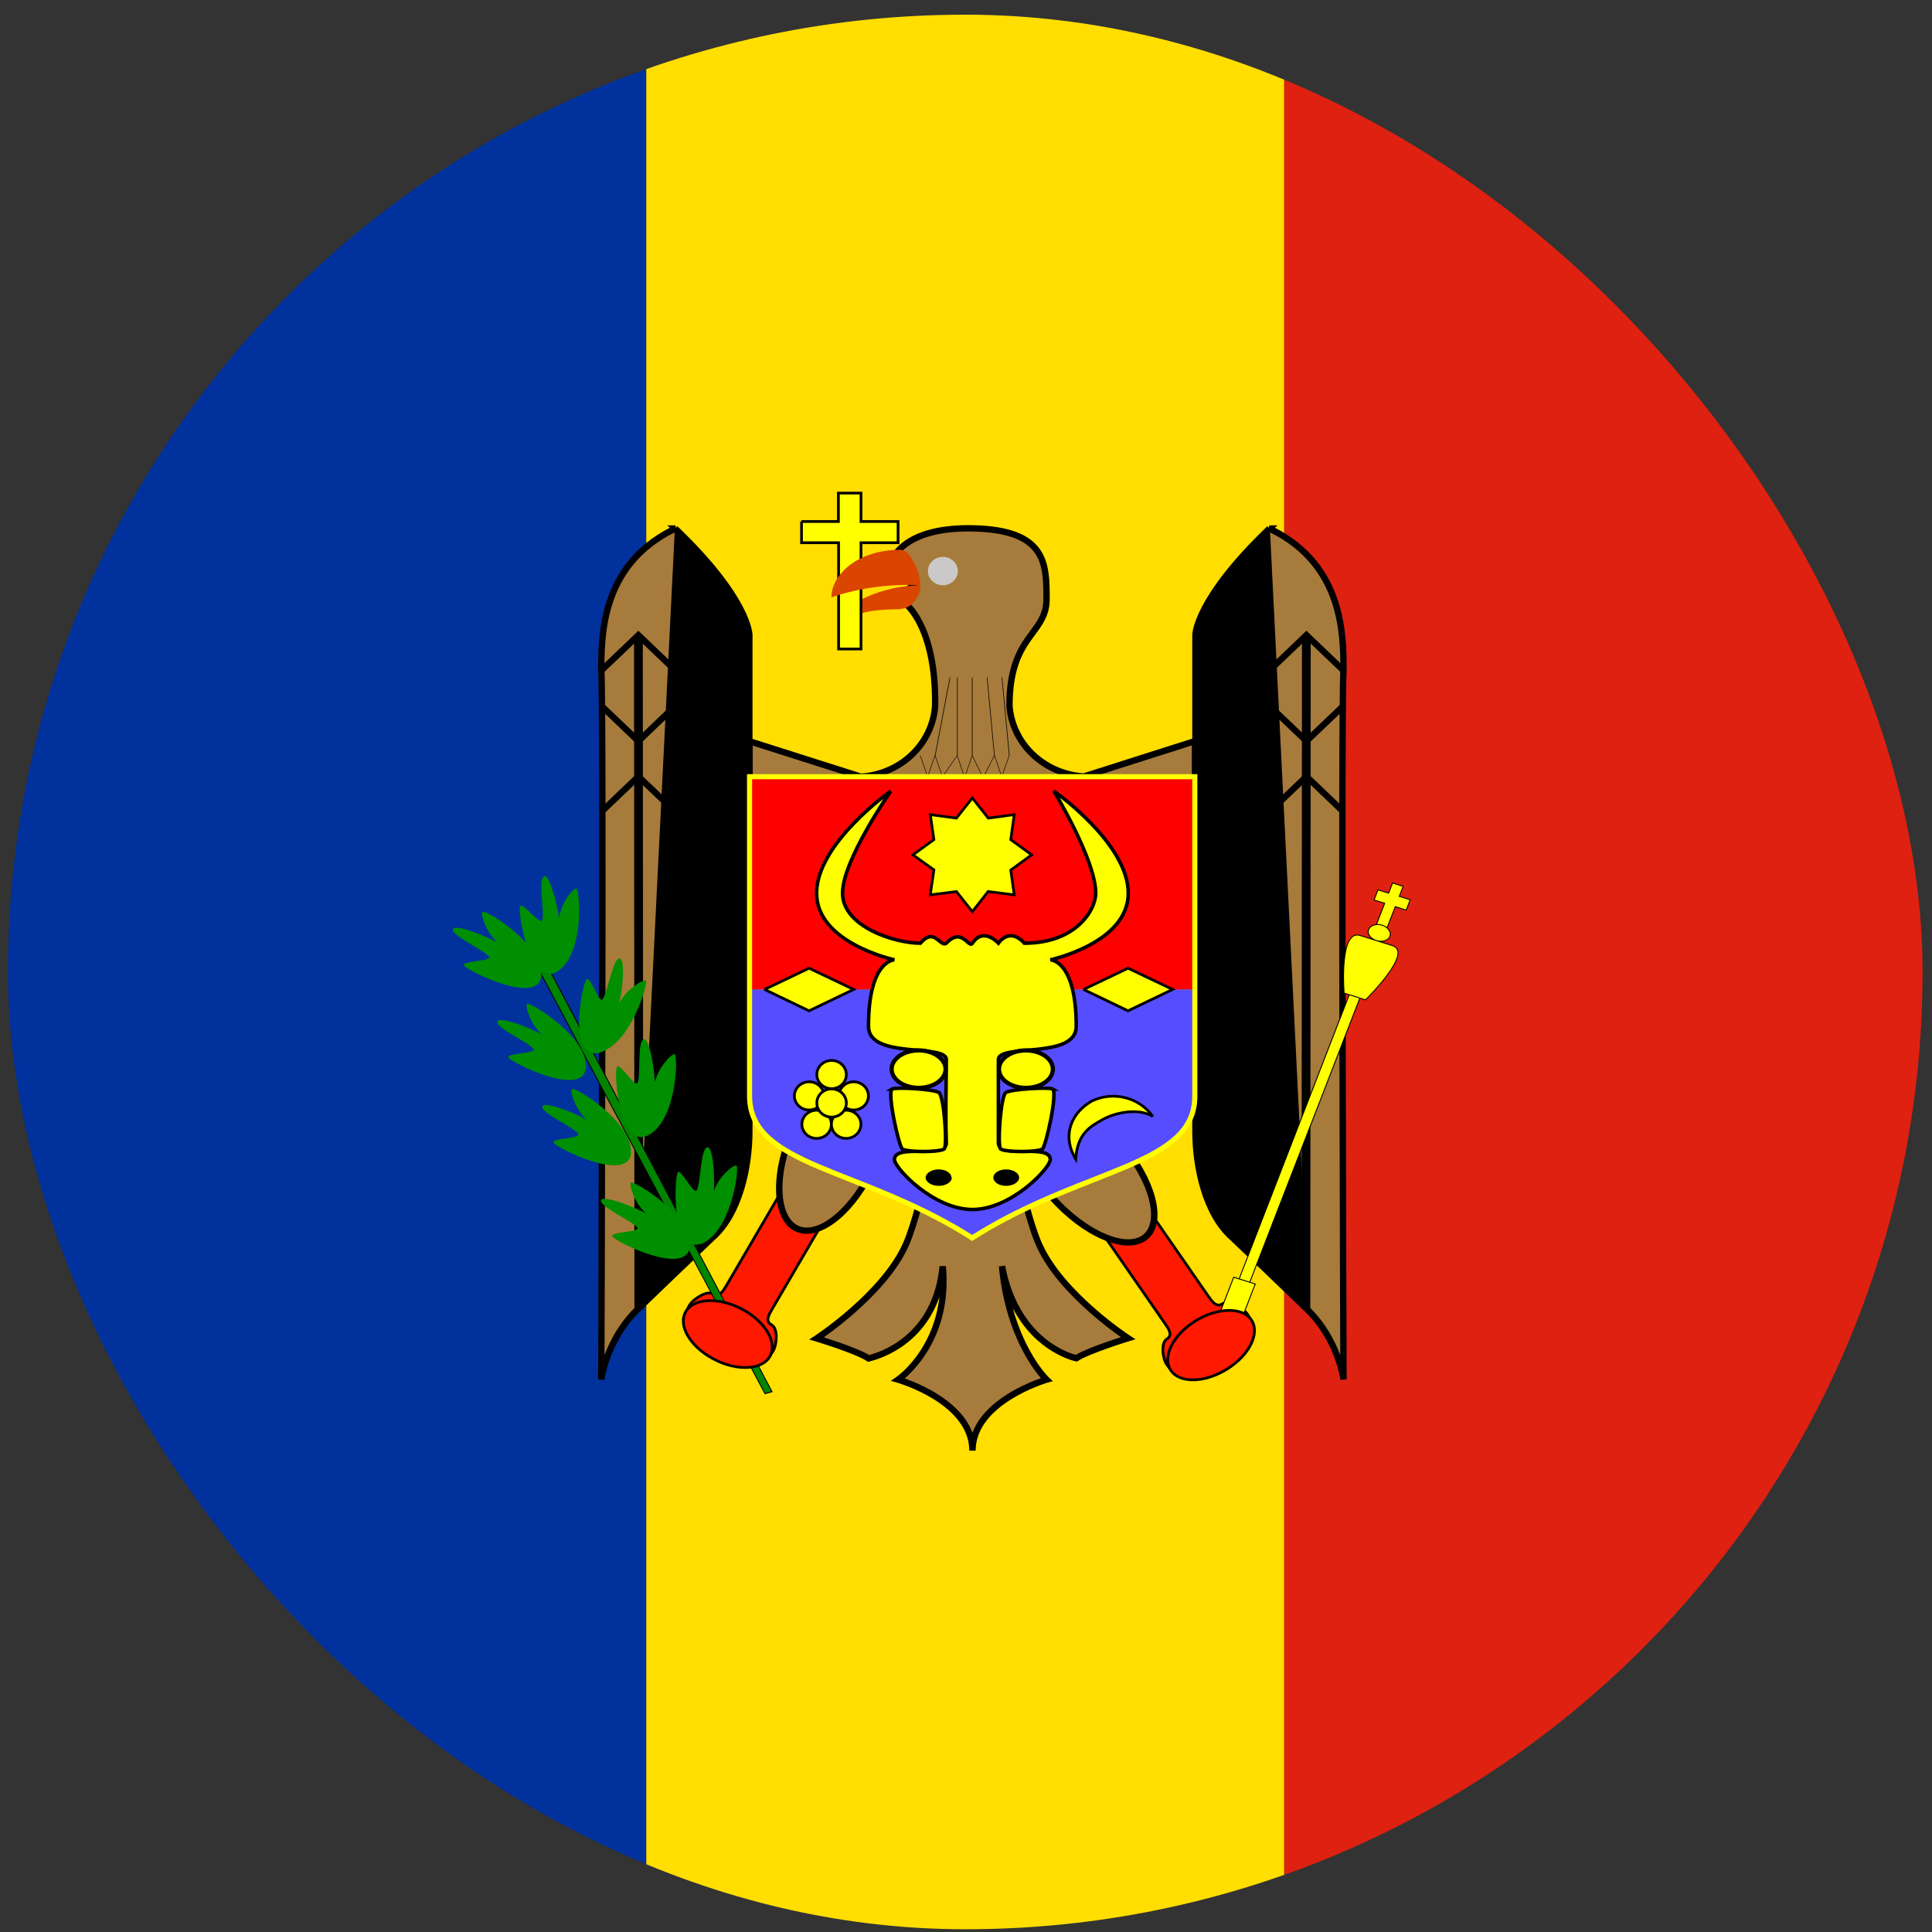 <svg width="111" height="111" viewBox="0 0 111 111" fill="none" xmlns="http://www.w3.org/2000/svg">
<rect x="0" y="0" width="111" height="111" fill="#333333" stroke="none"/>
<g clip-path="url(#clip0_5158_359695)">
<path fill-rule="evenodd" clip-rule="evenodd" d="M0.458 0.843H37.131V110.843H0.458V0.843Z" fill="#00319C"/>
<path fill-rule="evenodd" clip-rule="evenodd" d="M37.131 0.843H73.784V110.843H37.131V0.843Z" fill="#FFDE00"/>
<path fill-rule="evenodd" clip-rule="evenodd" d="M73.784 0.843H110.458V110.843H73.784V0.843Z" fill="#DE2110"/>
<path fill-rule="evenodd" clip-rule="evenodd" d="M62.69 69.92L66.923 76.027C67.162 76.372 67.394 76.707 67.043 76.929C66.682 77.158 66.796 78.051 67.035 78.396C67.507 79.077 68.097 79.2 68.448 78.978L71.659 76.946C72.01 76.724 72.122 76.156 71.65 75.476C71.384 75.134 70.594 74.682 70.243 74.904C69.882 75.133 69.65 74.797 69.417 74.462L65.171 68.336" fill="#FF1900"/>
<path fill-rule="evenodd" clip-rule="evenodd" d="M65.237 68.294L69.482 74.42C69.601 74.591 69.71 74.746 69.829 74.834C69.886 74.876 69.941 74.898 69.997 74.902C70.053 74.905 70.118 74.89 70.198 74.84C70.307 74.77 70.444 74.757 70.582 74.775C70.721 74.793 70.869 74.843 71.011 74.909C71.294 75.041 71.57 75.247 71.713 75.43L71.714 75.432L71.715 75.434C72.199 76.132 72.107 76.755 71.702 77.01L68.492 79.042C68.088 79.298 67.451 79.136 66.968 78.438C66.837 78.25 66.747 77.925 66.733 77.621C66.726 77.468 66.739 77.316 66.778 77.184C66.817 77.053 66.886 76.936 66.997 76.865C67.074 76.817 67.112 76.766 67.129 76.718C67.147 76.668 67.145 76.611 67.126 76.543C67.086 76.403 66.977 76.245 66.855 76.069L62.623 69.962L62.755 69.878L66.993 75.992C67.109 76.159 67.233 76.338 67.28 76.505C67.305 76.592 67.311 76.682 67.281 76.769C67.25 76.856 67.186 76.931 67.087 76.994C67.018 77.038 66.965 77.117 66.932 77.229C66.898 77.34 66.886 77.475 66.893 77.617C66.906 77.904 66.992 78.198 67.1 78.354C67.56 79.018 68.105 79.102 68.403 78.913L71.613 76.882C71.91 76.693 72.042 76.182 71.584 75.52C71.46 75.362 71.209 75.171 70.944 75.047C70.811 74.986 70.68 74.943 70.564 74.928C70.446 74.913 70.353 74.927 70.287 74.969C70.186 75.033 70.087 75.061 69.99 75.055C69.893 75.05 69.808 75.01 69.733 74.955C69.59 74.85 69.467 74.673 69.355 74.511L65.104 68.378L65.237 68.294Z" fill="black"/>
<path fill-rule="evenodd" clip-rule="evenodd" d="M64.331 65.6C66.221 67.746 66.879 70.208 65.801 71.074C64.724 71.94 62.299 70.9 60.409 68.753C58.519 66.606 57.87 64.137 58.947 63.271C60.025 62.405 62.443 63.437 64.34 65.592L64.331 65.6Z" fill="#A77B3B"/>
<path fill-rule="evenodd" clip-rule="evenodd" d="M58.743 65.49C58.999 66.452 59.618 67.582 60.548 68.639C61.479 69.696 62.536 70.474 63.483 70.881C64.443 71.294 65.225 71.302 65.678 70.938C66.132 70.573 66.257 69.835 65.996 68.861C65.739 67.9 65.117 66.772 64.186 65.715L64.066 65.578L64.074 65.571C63.17 64.579 62.163 63.85 61.259 63.462C60.3 63.05 59.519 63.044 59.066 63.409C58.612 63.773 58.484 64.513 58.743 65.49ZM64.59 65.624L64.601 65.615L64.48 65.479C63.517 64.385 62.416 63.569 61.409 63.136C60.415 62.71 59.448 62.633 58.825 63.135C58.201 63.636 58.114 64.564 58.382 65.575C58.654 66.6 59.304 67.778 60.264 68.868C61.223 69.957 62.324 70.773 63.332 71.207C64.326 71.634 65.295 71.713 65.919 71.212C66.544 70.71 66.628 69.784 66.357 68.775C66.094 67.794 65.484 66.674 64.59 65.624Z" fill="black"/>
<path fill-rule="evenodd" clip-rule="evenodd" d="M45.498 67.419L41.761 73.814C41.55 74.175 41.345 74.527 40.977 74.331C40.599 74.129 39.82 74.635 39.609 74.997C39.193 75.71 39.349 76.267 39.717 76.463L43.079 78.257C43.447 78.453 44.026 78.288 44.442 77.575C44.638 77.193 44.696 76.315 44.328 76.119C43.95 75.917 44.155 75.566 44.361 75.214L48.109 68.799" fill="#FF1900"/>
<path fill-rule="evenodd" clip-rule="evenodd" d="M48.178 68.836L44.43 75.251C44.325 75.431 44.231 75.594 44.205 75.735C44.192 75.803 44.196 75.86 44.218 75.909C44.241 75.957 44.285 76.006 44.368 76.051C44.483 76.112 44.557 76.222 44.604 76.348C44.651 76.474 44.673 76.622 44.677 76.773C44.684 77.074 44.619 77.403 44.514 77.608L44.513 77.61L44.512 77.612C44.084 78.343 43.463 78.55 43.04 78.325L39.678 76.531C39.255 76.305 39.113 75.691 39.54 74.96C39.656 74.762 39.917 74.536 40.193 74.385C40.332 74.309 40.479 74.25 40.62 74.223C40.759 74.196 40.9 74.201 41.017 74.263C41.097 74.306 41.161 74.315 41.215 74.307C41.269 74.299 41.321 74.272 41.375 74.225C41.487 74.127 41.584 73.962 41.692 73.777L45.429 67.382L45.567 67.456L41.826 73.859C41.724 74.034 41.614 74.221 41.481 74.338C41.411 74.399 41.33 74.446 41.236 74.46C41.14 74.474 41.041 74.454 40.938 74.398C40.865 74.36 40.767 74.352 40.648 74.374C40.529 74.397 40.398 74.449 40.269 74.519C40.008 74.662 39.774 74.87 39.679 75.034C39.273 75.728 39.444 76.229 39.757 76.395L43.119 78.189C43.431 78.356 43.966 78.233 44.372 77.54C44.462 77.363 44.524 77.062 44.517 76.78C44.514 76.64 44.494 76.508 44.454 76.403C44.414 76.296 44.358 76.223 44.289 76.186C44.183 76.13 44.111 76.059 44.072 75.974C44.033 75.889 44.031 75.799 44.048 75.71C44.08 75.54 44.188 75.355 44.287 75.185L48.04 68.762L48.178 68.836Z" fill="black"/>
<path fill-rule="evenodd" clip-rule="evenodd" d="M57.569 62.972H54.164C54.044 63.087 53.081 69.181 52.034 71.527C50.759 74.378 46.92 76.896 46.92 76.896C46.92 76.896 49.207 77.586 49.904 78.046C50.073 78 53.731 77.23 54.164 72.757C54.585 77.23 51.601 79.265 51.601 79.265C51.601 79.265 55.873 80.484 55.873 83.347C55.873 80.495 60.132 79.265 60.132 79.265C60.132 79.265 57.99 77.23 57.569 72.746C58.412 77.23 61.66 78 61.841 78.035C62.527 77.586 64.813 76.885 64.813 76.885C64.813 76.885 60.987 74.39 59.711 71.527C58.664 69.193 57.69 63.076 57.581 62.972H57.569Z" fill="#A77B3B"/>
<path fill-rule="evenodd" clip-rule="evenodd" d="M54.09 62.79H57.653L57.706 62.84C57.733 62.866 57.747 62.895 57.751 62.903L57.751 62.904C57.757 62.916 57.762 62.929 57.765 62.94C57.773 62.961 57.78 62.986 57.787 63.013C57.801 63.068 57.818 63.144 57.838 63.235C57.878 63.419 57.929 63.677 57.99 63.989C58.005 64.061 58.019 64.136 58.035 64.214C58.152 64.81 58.3 65.565 58.471 66.375C58.86 68.213 59.362 70.306 59.876 71.452L59.877 71.452C60.498 72.847 61.749 74.165 62.86 75.142C63.413 75.629 63.927 76.027 64.302 76.303C64.49 76.441 64.643 76.549 64.748 76.621C64.801 76.658 64.842 76.686 64.87 76.704C64.884 76.713 64.894 76.721 64.901 76.725L64.909 76.73L64.911 76.732L65.238 76.945L64.865 77.059L64.865 77.059L64.859 77.061L64.84 77.067C64.823 77.072 64.799 77.079 64.767 77.089C64.704 77.109 64.612 77.138 64.5 77.174C64.276 77.247 63.97 77.348 63.644 77.463C62.981 77.697 62.26 77.977 61.94 78.187L61.878 78.227L61.806 78.213C61.631 78.18 59.496 77.666 58.191 75.165C58.471 76.175 58.829 76.983 59.167 77.599C59.456 78.124 59.731 78.51 59.933 78.763C60.033 78.89 60.116 78.983 60.172 79.045C60.201 79.075 60.222 79.098 60.237 79.112C60.241 79.117 60.245 79.12 60.248 79.123C60.249 79.125 60.251 79.127 60.253 79.128L60.256 79.132L60.257 79.132L60.257 79.132L60.487 79.352L60.182 79.44L60.181 79.44L60.179 79.44L60.171 79.443C60.164 79.445 60.152 79.448 60.138 79.453C60.108 79.463 60.063 79.477 60.006 79.496C59.893 79.534 59.729 79.592 59.533 79.671C59.141 79.828 58.618 80.066 58.098 80.391C57.046 81.047 56.054 82.02 56.054 83.346H55.689C55.689 82.014 54.694 81.041 53.64 80.387C53.117 80.063 52.594 79.826 52.2 79.669C52.003 79.591 51.84 79.534 51.726 79.496C51.669 79.477 51.624 79.462 51.594 79.453C51.579 79.449 51.568 79.445 51.56 79.443L51.552 79.441L51.55 79.44L51.176 79.333L51.497 79.114L51.497 79.114L51.498 79.113L51.503 79.11C51.508 79.106 51.515 79.101 51.525 79.094C51.545 79.079 51.575 79.056 51.614 79.026C51.691 78.965 51.801 78.871 51.934 78.745C52.199 78.492 52.549 78.109 52.886 77.589C53.366 76.85 53.822 75.833 53.971 74.519C52.932 77.482 50.29 78.138 49.976 78.215C49.965 78.218 49.956 78.22 49.951 78.222L49.872 78.243L49.803 78.198C49.477 77.983 48.754 77.702 48.089 77.471C47.762 77.356 47.456 77.256 47.232 77.185C47.12 77.149 47.028 77.12 46.965 77.101C46.933 77.091 46.908 77.083 46.892 77.078L46.873 77.072L46.868 77.071L46.867 77.07L46.493 76.958L46.819 76.743L46.82 76.743L46.822 76.742L46.829 76.737C46.836 76.732 46.847 76.725 46.861 76.716C46.889 76.697 46.93 76.669 46.983 76.632C47.089 76.559 47.242 76.45 47.431 76.311C47.807 76.033 48.323 75.632 48.877 75.144C49.991 74.162 51.245 72.841 51.867 71.452C52.381 70.3 52.88 68.21 53.267 66.375C53.429 65.608 53.571 64.89 53.685 64.31C53.707 64.198 53.728 64.092 53.748 63.992C53.809 63.68 53.861 63.422 53.902 63.237C53.922 63.145 53.94 63.069 53.955 63.014C53.962 62.986 53.97 62.96 53.978 62.938C53.981 62.927 53.986 62.914 53.993 62.901C53.997 62.893 54.011 62.865 54.037 62.84L54.09 62.79ZM47.331 76.834C47.335 76.835 47.339 76.836 47.343 76.837C47.569 76.909 47.878 77.011 48.21 77.126C48.825 77.341 49.542 77.614 49.934 77.85C50.49 77.707 53.589 76.787 53.981 72.739L54.344 72.74C54.559 75.022 53.905 76.69 53.192 77.787C52.837 78.335 52.467 78.74 52.185 79.009C52.109 79.081 52.04 79.144 51.978 79.197C52.079 79.232 52.199 79.277 52.335 79.33C52.742 79.492 53.286 79.738 53.832 80.077C54.652 80.586 55.507 81.324 55.872 82.319C56.236 81.328 57.088 80.591 57.905 80.081C58.449 79.742 58.992 79.495 59.398 79.332C59.556 79.269 59.694 79.218 59.804 79.18C59.758 79.126 59.705 79.063 59.647 78.99C59.434 78.722 59.147 78.319 58.848 77.774C58.249 76.685 57.6 75.031 57.387 72.762L57.747 72.712C58.516 76.802 61.323 77.715 61.807 77.84C62.194 77.609 62.908 77.335 63.523 77.119C63.853 77.003 64.162 76.901 64.388 76.828C64.392 76.826 64.396 76.825 64.401 76.823C64.311 76.761 64.206 76.685 64.086 76.597C63.704 76.316 63.182 75.911 62.619 75.416C61.498 74.43 60.198 73.069 59.544 71.601C59.011 70.413 58.502 68.28 58.115 66.45C57.943 65.638 57.794 64.88 57.677 64.284C57.661 64.206 57.647 64.131 57.633 64.059C57.571 63.747 57.52 63.492 57.482 63.312C57.468 63.249 57.456 63.196 57.446 63.154H54.295C54.284 63.197 54.272 63.251 54.258 63.315C54.218 63.495 54.167 63.75 54.105 64.063C54.086 64.163 54.065 64.269 54.043 64.38C53.928 64.96 53.786 65.681 53.624 66.45C53.238 68.278 52.732 70.407 52.2 71.601C51.545 73.063 50.242 74.427 49.118 75.417C48.554 75.915 48.03 76.322 47.647 76.605C47.527 76.693 47.42 76.77 47.331 76.834Z" fill="black"/>
<path fill-rule="evenodd" clip-rule="evenodd" d="M43.066 42.588L49.467 44.623C50.573 44.553 51.614 44.101 52.398 43.353C53.181 42.604 53.654 41.609 53.727 40.553C53.799 36.022 52.018 34.436 51.597 34.436L52.439 33.631L51.176 32.389C51.176 32.389 51.609 30.273 55.869 30.354C60.128 30.434 60.128 32.389 60.128 34.424C60.128 36.471 57.999 36.471 57.999 40.541C58.075 41.599 58.55 42.594 59.335 43.342C60.12 44.091 61.163 44.541 62.27 44.611L68.66 42.576V62.974H43.066V42.588Z" fill="#A77B3B"/>
<path fill-rule="evenodd" clip-rule="evenodd" d="M51.382 32.338L52.701 33.634L51.929 34.371C52.026 34.432 52.133 34.517 52.244 34.625C52.486 34.861 52.757 35.217 53.009 35.714C53.514 36.708 53.945 38.268 53.908 40.557L53.908 40.562L53.908 40.566C53.831 41.669 53.338 42.706 52.523 43.486C51.708 44.265 50.626 44.733 49.478 44.806L49.444 44.808L43.247 42.838V62.792H68.477V42.827L62.292 44.797L62.258 44.794C61.109 44.722 60.026 44.254 59.209 43.475C58.391 42.696 57.895 41.659 57.816 40.555L57.816 40.549V40.542C57.816 38.466 58.361 37.413 58.913 36.621C59.009 36.482 59.103 36.355 59.193 36.233C59.618 35.655 59.945 35.21 59.945 34.425C59.945 33.392 59.939 32.459 59.446 31.762C58.965 31.081 57.975 30.577 55.864 30.537C53.765 30.498 52.638 30.999 52.039 31.484C51.739 31.727 51.566 31.97 51.47 32.148C51.428 32.225 51.4 32.29 51.382 32.338ZM51.175 32.39L50.997 32.353L50.977 32.451L52.177 33.63L51.142 34.619H51.596C51.596 34.619 51.596 34.619 51.596 34.619C51.597 34.619 51.608 34.62 51.63 34.628C51.653 34.636 51.683 34.649 51.719 34.671C51.793 34.714 51.885 34.784 51.99 34.886C52.198 35.09 52.447 35.413 52.684 35.879C53.156 36.81 53.579 38.307 53.544 40.546C53.473 41.554 53.021 42.505 52.271 43.222C51.527 43.933 50.54 44.365 49.489 44.44L42.883 42.34V63.157H68.841V42.328L62.247 44.428C61.195 44.354 60.206 43.922 59.46 43.211C58.708 42.495 58.254 41.544 58.18 40.536C58.181 38.546 58.7 37.566 59.212 36.829C59.297 36.707 59.385 36.589 59.471 36.472C59.903 35.888 60.31 35.339 60.31 34.425V34.393C60.31 33.401 60.31 32.352 59.744 31.552C59.161 30.727 58.021 30.213 55.871 30.173C53.711 30.132 52.492 30.648 51.809 31.201C51.469 31.476 51.267 31.758 51.149 31.974C51.091 32.082 51.053 32.173 51.03 32.239C51.019 32.272 51.011 32.299 51.005 32.319C51.003 32.328 51.001 32.336 50.999 32.342C50.998 32.345 50.998 32.347 50.998 32.349L50.997 32.352L50.997 32.353L50.997 32.353C50.997 32.353 50.997 32.353 51.175 32.39Z" fill="black"/>
<path fill-rule="evenodd" clip-rule="evenodd" d="M53.722 43.355L54.152 44.593L55.005 43.367L55.417 44.644L55.851 43.362L56.482 44.657L57.134 43.362L57.556 44.581L57.97 43.395L57.998 43.405L57.556 44.67L57.129 43.438L56.482 44.724L55.856 43.438L55.416 44.737L54.995 43.433L54.143 44.657L53.722 43.444L53.294 44.67L52.855 43.405L52.883 43.395L53.294 44.581L53.722 43.355Z" fill="black"/>
<path fill-rule="evenodd" clip-rule="evenodd" d="M53.71 43.4L54.564 38.916L54.599 38.923L53.745 43.407L53.71 43.4ZM57.115 43.405L56.694 38.921L56.729 38.918L57.15 43.402L57.115 43.405ZM57.969 43.405L57.548 38.921L57.583 38.918L58.005 43.402L57.969 43.405ZM54.985 43.404V38.919H55.02V43.404H54.985ZM55.839 43.404V38.919H55.875V43.404H55.839Z" fill="black"/>
<path fill-rule="evenodd" clip-rule="evenodd" d="M38.805 30.365C34.546 32.4 34.546 36.482 34.546 38.517C34.69 40.368 34.546 79.255 34.546 79.255C34.546 79.255 34.822 76.955 36.675 75.184L38.793 73.149L40.923 71.114C42.487 69.757 43.053 67.032 43.053 64.997V36.482C43.053 36.482 43.053 34.435 38.793 30.365H38.805Z" fill="#A77B3B"/>
<path fill-rule="evenodd" clip-rule="evenodd" d="M38.837 30.32L38.806 30.183H38.339L38.484 30.321C34.364 32.443 34.364 36.512 34.364 38.507V38.524L34.364 38.531C34.4 38.985 34.418 41.751 34.425 45.663C34.431 49.569 34.427 54.603 34.418 59.58C34.409 64.556 34.395 69.475 34.384 73.149C34.378 74.986 34.373 76.512 34.37 77.579C34.368 78.113 34.366 78.531 34.365 78.817L34.364 79.253C34.364 79.254 34.364 79.254 34.546 79.254L34.364 79.254L34.726 79.276C34.727 79.276 34.727 79.276 34.727 79.276L34.727 79.276L34.727 79.272C34.728 79.268 34.729 79.262 34.73 79.254C34.732 79.238 34.736 79.214 34.741 79.183C34.752 79.119 34.769 79.026 34.796 78.908C34.849 78.671 34.94 78.337 35.086 77.948C35.381 77.169 35.9 76.177 36.802 75.316L38.92 73.281L41.046 71.249C41.862 70.539 42.407 69.484 42.749 68.363C43.092 67.238 43.235 66.03 43.235 64.997V36.482H43.053C43.235 36.482 43.235 36.482 43.235 36.481L43.235 36.481L43.235 36.48L43.235 36.477C43.235 36.475 43.235 36.473 43.235 36.47C43.235 36.464 43.235 36.456 43.234 36.446C43.233 36.426 43.23 36.398 43.225 36.362C43.216 36.291 43.198 36.188 43.163 36.053C43.093 35.783 42.954 35.387 42.682 34.865C42.138 33.823 41.06 32.278 38.919 30.233L38.837 30.32ZM38.763 30.588C34.74 32.587 34.728 36.487 34.728 38.51C34.765 39.003 34.782 41.783 34.789 45.663C34.796 49.569 34.791 54.604 34.782 59.58C34.773 64.557 34.76 69.476 34.748 73.15C34.743 74.987 34.738 76.514 34.734 77.581C34.734 77.674 34.733 77.765 34.733 77.851C34.737 77.841 34.741 77.83 34.745 77.819C35.053 77.005 35.598 75.962 36.549 75.053" fill="black"/>
<path fill-rule="evenodd" clip-rule="evenodd" d="M40.938 36.236L38.807 38.272L36.677 36.237L34.421 38.393L34.673 38.656L36.677 36.742L38.807 38.777L40.935 36.743C40.989 36.795 41.057 36.861 41.135 36.938C41.331 37.129 41.593 37.383 41.857 37.638C42.12 37.893 42.385 38.148 42.588 38.339C42.689 38.435 42.776 38.515 42.839 38.572C42.87 38.601 42.897 38.624 42.918 38.642C42.928 38.65 42.939 38.659 42.95 38.667C42.955 38.67 42.963 38.676 42.973 38.682C42.978 38.685 42.987 38.689 42.998 38.694C43.005 38.697 43.032 38.707 43.066 38.707V38.342C43.1 38.342 43.126 38.352 43.132 38.355C43.142 38.359 43.149 38.363 43.152 38.364C43.156 38.367 43.159 38.368 43.16 38.369C43.161 38.37 43.162 38.371 43.163 38.371C43.163 38.371 43.162 38.37 43.16 38.369C43.158 38.367 43.155 38.365 43.151 38.362C43.136 38.349 43.114 38.329 43.083 38.302C43.023 38.248 42.939 38.169 42.839 38.074C42.637 37.884 42.373 37.63 42.11 37.376C41.847 37.122 41.586 36.867 41.39 36.677C41.292 36.581 41.21 36.502 41.154 36.446L41.064 36.359C41.064 36.359 41.064 36.359 40.937 36.489L41.064 36.359L40.938 36.236Z" fill="black"/>
<path fill-rule="evenodd" clip-rule="evenodd" d="M40.938 42.836L38.807 40.799L36.677 42.835L34.421 40.679L34.673 40.415L36.677 42.33L38.807 40.295L40.935 42.329C40.989 42.277 41.057 42.211 41.135 42.134C41.331 41.943 41.593 41.688 41.857 41.434C42.12 41.179 42.385 40.924 42.588 40.733C42.689 40.637 42.776 40.556 42.839 40.499C42.87 40.471 42.897 40.447 42.918 40.43C42.928 40.422 42.939 40.413 42.95 40.405C42.955 40.401 42.963 40.396 42.973 40.39C42.978 40.387 42.987 40.383 42.998 40.378C43.005 40.375 43.032 40.365 43.066 40.365V40.73C43.1 40.73 43.126 40.72 43.132 40.717C43.142 40.713 43.149 40.709 43.152 40.707C43.156 40.705 43.159 40.704 43.16 40.703C43.161 40.702 43.162 40.701 43.163 40.701C43.163 40.701 43.162 40.701 43.16 40.703C43.158 40.705 43.155 40.707 43.151 40.71C43.136 40.723 43.114 40.742 43.083 40.77C43.023 40.824 42.939 40.903 42.839 40.998C42.637 41.188 42.373 41.442 42.11 41.696C41.847 41.95 41.586 42.204 41.39 42.395C41.292 42.49 41.21 42.57 41.154 42.625L41.064 42.713C41.064 42.713 41.064 42.713 40.937 42.582L41.064 42.713L40.938 42.836Z" fill="black"/>
<path fill-rule="evenodd" clip-rule="evenodd" d="M40.938 44.357L38.807 46.394L36.677 44.358L34.421 46.514L34.673 46.777L36.677 44.863L38.807 46.898L40.935 44.864C40.989 44.916 41.057 44.982 41.135 45.059C41.331 45.25 41.593 45.505 41.857 45.759C42.12 46.014 42.385 46.269 42.588 46.46C42.689 46.556 42.776 46.636 42.839 46.693C42.87 46.722 42.897 46.745 42.918 46.763C42.928 46.771 42.939 46.78 42.95 46.788C42.955 46.791 42.963 46.797 42.973 46.803C42.978 46.806 42.987 46.81 42.998 46.815C43.005 46.818 43.032 46.828 43.066 46.828V46.463C43.1 46.463 43.126 46.473 43.132 46.476C43.142 46.48 43.149 46.484 43.152 46.486C43.156 46.488 43.159 46.489 43.16 46.49C43.161 46.491 43.162 46.492 43.163 46.492C43.163 46.492 43.162 46.491 43.16 46.49C43.158 46.488 43.155 46.486 43.151 46.483C43.136 46.47 43.114 46.45 43.083 46.423C43.023 46.369 42.939 46.29 42.839 46.195C42.637 46.005 42.373 45.751 42.11 45.497C41.847 45.243 41.586 44.989 41.39 44.798C41.292 44.703 41.21 44.623 41.154 44.568L41.064 44.48C41.064 44.48 41.064 44.48 40.937 44.611L41.064 44.48L40.938 44.357Z" fill="black"/>
<path fill-rule="evenodd" clip-rule="evenodd" d="M41.187 71.128L41.163 36.489L40.661 36.489L40.685 71.128L41.187 71.128Z" fill="black"/>
<path fill-rule="evenodd" clip-rule="evenodd" d="M39.07 73.089L39.046 38.534L38.57 38.535L38.594 73.089L39.07 73.089Z" fill="black"/>
<path fill-rule="evenodd" clip-rule="evenodd" d="M36.955 75.197L36.931 36.489L36.427 36.489L36.451 75.198L36.955 75.197Z" fill="black"/>
<path fill-rule="evenodd" clip-rule="evenodd" d="M72.929 30.365C77.188 32.4 77.188 36.482 77.188 38.517C77.044 40.368 77.188 79.255 77.188 79.255C77.188 79.255 76.912 76.955 75.058 75.184L72.941 73.149L70.811 71.114C69.247 69.757 68.681 67.032 68.681 64.997V36.482C68.681 36.482 68.681 34.435 72.941 30.365H72.929Z" fill="#A77B3B"/>
<path fill-rule="evenodd" clip-rule="evenodd" d="M72.897 30.32L72.928 30.183H73.395L73.25 30.321C77.37 32.443 77.37 36.512 77.37 38.507V38.524L77.37 38.531C77.334 38.985 77.316 41.751 77.309 45.663C77.303 49.569 77.307 54.603 77.316 59.58C77.325 64.556 77.339 69.475 77.35 73.149C77.356 74.986 77.361 76.512 77.364 77.579C77.366 78.113 77.368 78.531 77.369 78.817L77.37 79.253C77.37 79.254 77.37 79.254 77.188 79.254L77.37 79.254L77.008 79.276C77.007 79.276 77.007 79.276 77.007 79.276L77.007 79.276L77.006 79.272C77.006 79.268 77.005 79.262 77.004 79.254C77.002 79.238 76.998 79.214 76.993 79.183C76.982 79.119 76.965 79.026 76.938 78.908C76.885 78.671 76.794 78.337 76.647 77.948C76.353 77.169 75.834 76.177 74.932 75.316L72.814 73.281L70.688 71.249C69.872 70.539 69.327 69.484 68.985 68.363C68.642 67.238 68.499 66.03 68.499 64.997V36.482H68.681C68.499 36.482 68.499 36.482 68.499 36.481L68.499 36.481L68.499 36.48L68.499 36.477C68.499 36.475 68.499 36.473 68.499 36.47C68.499 36.464 68.499 36.456 68.5 36.446C68.501 36.426 68.504 36.398 68.508 36.362C68.518 36.291 68.536 36.188 68.571 36.053C68.641 35.783 68.78 35.387 69.052 34.865C69.596 33.823 70.674 32.278 72.814 30.233L72.897 30.32ZM72.971 30.588C76.994 32.587 77.006 36.487 77.006 38.51C76.969 39.003 76.951 41.783 76.945 45.663C76.938 49.569 76.942 54.604 76.951 59.58C76.961 64.557 76.974 69.476 76.985 73.15C76.991 74.987 76.996 76.514 77 77.581C77 77.674 77 77.765 77.001 77.851C76.997 77.841 76.993 77.83 76.989 77.819C76.681 77.005 76.136 75.962 75.184 75.053" fill="black"/>
<path fill-rule="evenodd" clip-rule="evenodd" d="M70.798 36.236L72.93 38.272L75.059 36.237L77.315 38.393L77.063 38.656L75.059 36.742L72.93 38.777L70.801 36.743C70.748 36.795 70.68 36.861 70.601 36.938C70.405 37.129 70.143 37.383 69.88 37.638C69.616 37.893 69.351 38.148 69.148 38.339C69.047 38.435 68.961 38.515 68.898 38.572C68.866 38.601 68.839 38.624 68.819 38.642C68.808 38.65 68.797 38.659 68.787 38.667C68.782 38.67 68.773 38.676 68.763 38.682C68.758 38.685 68.75 38.689 68.739 38.694C68.731 38.697 68.705 38.707 68.67 38.707V38.342C68.636 38.342 68.611 38.352 68.604 38.355C68.594 38.359 68.587 38.363 68.584 38.364C68.58 38.367 68.578 38.368 68.576 38.369C68.575 38.37 68.574 38.371 68.574 38.371C68.573 38.371 68.574 38.37 68.576 38.369C68.579 38.367 68.582 38.365 68.585 38.362C68.6 38.349 68.623 38.329 68.653 38.302C68.713 38.248 68.797 38.169 68.898 38.074C69.099 37.884 69.363 37.63 69.626 37.376C69.889 37.122 70.151 36.867 70.347 36.677C70.444 36.581 70.526 36.502 70.583 36.446L70.672 36.359C70.672 36.359 70.672 36.359 70.8 36.489L70.672 36.359L70.798 36.236Z" fill="black"/>
<path fill-rule="evenodd" clip-rule="evenodd" d="M70.798 42.835L72.93 40.799L75.059 42.834L77.315 40.679L77.063 40.415L75.059 42.33L72.93 40.295L70.801 42.328C70.748 42.276 70.68 42.21 70.601 42.133C70.405 41.942 70.143 41.688 69.88 41.433C69.616 41.179 69.351 40.924 69.148 40.732C69.047 40.637 68.961 40.556 68.898 40.499C68.866 40.471 68.839 40.447 68.819 40.429C68.808 40.421 68.797 40.412 68.787 40.405C68.782 40.401 68.773 40.395 68.763 40.389C68.758 40.387 68.75 40.382 68.739 40.378C68.731 40.374 68.705 40.364 68.67 40.364V40.729C68.636 40.729 68.611 40.719 68.604 40.717C68.594 40.713 68.587 40.709 68.584 40.707C68.58 40.705 68.578 40.703 68.576 40.702C68.575 40.701 68.574 40.701 68.574 40.701C68.573 40.7 68.574 40.701 68.576 40.703C68.579 40.704 68.582 40.707 68.585 40.71C68.6 40.722 68.623 40.742 68.653 40.769C68.713 40.824 68.797 40.902 68.898 40.997C69.099 41.187 69.363 41.441 69.626 41.695C69.889 41.95 70.151 42.204 70.347 42.395C70.444 42.49 70.526 42.569 70.583 42.625L70.672 42.712C70.672 42.712 70.672 42.712 70.8 42.582L70.672 42.712L70.798 42.835Z" fill="black"/>
<path fill-rule="evenodd" clip-rule="evenodd" d="M70.798 44.357L72.93 46.394L75.059 44.358L77.315 46.514L77.063 46.777L75.059 44.863L72.93 46.898L70.801 44.864C70.748 44.916 70.68 44.982 70.601 45.059C70.405 45.25 70.143 45.505 69.88 45.759C69.616 46.014 69.351 46.269 69.148 46.46C69.047 46.556 68.961 46.636 68.898 46.693C68.866 46.722 68.839 46.745 68.819 46.763C68.808 46.771 68.797 46.78 68.787 46.788C68.782 46.791 68.773 46.797 68.763 46.803C68.758 46.806 68.75 46.81 68.739 46.815C68.731 46.818 68.705 46.828 68.67 46.828V46.463C68.636 46.463 68.611 46.473 68.604 46.476C68.594 46.48 68.587 46.484 68.584 46.486C68.58 46.488 68.578 46.489 68.576 46.49C68.575 46.491 68.574 46.492 68.574 46.492C68.573 46.492 68.574 46.491 68.576 46.49C68.579 46.488 68.582 46.486 68.585 46.483C68.6 46.47 68.623 46.45 68.653 46.423C68.713 46.369 68.797 46.29 68.898 46.195C69.099 46.005 69.363 45.751 69.626 45.497C69.889 45.243 70.151 44.989 70.347 44.798C70.444 44.703 70.526 44.623 70.583 44.568L70.672 44.48C70.672 44.48 70.672 44.48 70.8 44.611L70.672 44.48L70.798 44.357Z" fill="black"/>
<path fill-rule="evenodd" clip-rule="evenodd" d="M70.547 71.128L70.571 36.489L71.074 36.489L71.05 71.128L70.547 71.128Z" fill="black"/>
<path fill-rule="evenodd" clip-rule="evenodd" d="M72.666 73.088L72.691 38.534L73.166 38.534L73.142 73.089L72.666 73.088Z" fill="black"/>
<path fill-rule="evenodd" clip-rule="evenodd" d="M74.778 75.197L74.802 36.489L75.305 36.489L75.281 75.198L74.778 75.197Z" fill="black"/>
<path fill-rule="evenodd" clip-rule="evenodd" d="M50.263 66.854C49.133 69.444 47.146 71.132 45.846 70.614C44.547 70.097 44.402 67.56 45.531 64.97C46.66 62.381 48.658 60.697 49.958 61.215C51.258 61.732 51.407 64.258 50.274 66.859L50.263 66.854Z" fill="#A77B3B"/>
<path fill-rule="evenodd" clip-rule="evenodd" d="M47.8 62.063C47.023 62.721 46.256 63.764 45.701 65.038C45.145 66.313 44.907 67.567 44.962 68.556C45.019 69.558 45.37 70.229 45.92 70.448C46.47 70.667 47.215 70.433 47.999 69.765C48.774 69.106 49.538 68.062 50.093 66.787L50.166 66.62L50.176 66.624C50.683 65.403 50.898 64.215 50.844 63.27C50.788 62.27 50.436 61.602 49.886 61.383C49.335 61.164 48.587 61.397 47.8 62.063ZM50.358 67.089L50.37 67.094L50.443 66.927C51.019 65.606 51.273 64.297 51.213 63.242C51.154 62.201 50.78 61.347 50.031 61.048C49.282 60.75 48.381 61.1 47.562 61.793C46.733 62.495 45.935 63.588 45.362 64.904C44.788 66.219 44.535 67.528 44.594 68.584C44.653 69.627 45.025 70.484 45.774 70.782C46.523 71.08 47.422 70.729 48.238 70.035C49.029 69.362 49.791 68.33 50.358 67.089Z" fill="black"/>
<path fill-rule="evenodd" clip-rule="evenodd" d="M43.083 44.628H68.649V56.852H43.083V44.628Z" fill="#FF0000"/>
<path fill-rule="evenodd" clip-rule="evenodd" d="M43.083 56.853H68.649V62.933C68.649 67.015 62.268 67.015 55.866 71.097C49.463 67.015 43.083 67.015 43.083 62.933V56.831V56.853Z" fill="#564DFF"/>
<path fill-rule="evenodd" clip-rule="evenodd" d="M42.918 44.476H68.794V62.973C68.794 64.037 68.373 64.839 67.647 65.499C66.928 66.153 65.91 66.67 64.709 67.18C64.139 67.423 63.526 67.664 62.881 67.919C60.795 68.741 58.369 69.698 55.935 71.249L55.856 71.3L55.777 71.249C53.348 69.698 50.923 68.742 48.837 67.919C48.191 67.664 47.578 67.422 47.007 67.179C45.806 66.668 44.786 66.15 44.066 65.494C43.339 64.832 42.918 64.029 42.918 62.962V44.476ZM43.212 44.77V62.962C43.212 63.936 43.591 64.663 44.264 65.277C44.944 65.897 45.924 66.399 47.122 66.908C47.682 67.147 48.288 67.385 48.929 67.638C50.995 68.453 53.427 69.412 55.856 70.951C58.29 69.412 60.723 68.453 62.79 67.638C63.43 67.386 64.035 67.147 64.594 66.91C65.791 66.401 66.77 65.9 67.449 65.282C68.122 64.67 68.5 63.945 68.5 62.973V44.77H43.212Z" fill="#FFFF00"/>
<path fill-rule="evenodd" clip-rule="evenodd" d="M51.177 45.454C51.177 45.454 46.915 48.451 46.915 51.317C46.915 54.184 51.388 55.145 51.388 55.145C51.388 55.145 49.897 55.145 49.897 58.968C49.897 60.885 54.369 59.929 54.369 60.885C54.369 61.84 54.31 64.151 54.369 65.668C54.369 66.624 51.388 65.668 51.388 66.624C51.388 67.099 53.628 69.491 55.869 69.491C58.109 69.491 60.341 67.099 60.341 66.624C60.341 65.668 57.359 66.624 57.359 65.668V60.885C57.359 59.929 61.832 60.885 61.832 58.968C61.832 55.145 60.341 55.145 60.341 55.145C60.341 55.145 64.822 54.19 64.822 51.317C64.822 48.445 60.552 45.454 60.552 45.454C60.552 45.454 62.952 49.406 62.952 51.317C62.952 52.273 61.832 54.19 58.85 54.19C58.85 54.19 58.092 53.229 57.359 54.19C57.359 54.19 56.5 53.229 55.869 54.19C55.65 54.514 55.262 53.229 54.369 54.19C53.999 54.444 53.696 53.229 52.879 54.19C51.388 54.19 48.406 53.229 48.406 51.317C48.406 49.406 51.177 45.454 51.177 45.454V45.454Z" fill="#FFFF00"/>
<path fill-rule="evenodd" clip-rule="evenodd" d="M60.466 45.507L60.611 45.371L60.553 45.454L60.466 45.507ZM60.708 55.157C60.811 55.128 60.935 55.092 61.073 55.047C61.497 54.912 62.063 54.7 62.63 54.398C63.758 53.796 64.924 52.813 64.924 51.317C64.924 50.575 64.649 49.831 64.243 49.138C63.837 48.445 63.298 47.795 62.761 47.238C62.224 46.681 61.686 46.215 61.284 45.888C61.083 45.724 60.915 45.595 60.797 45.507C60.738 45.463 60.692 45.429 60.66 45.406C60.644 45.395 60.632 45.386 60.624 45.38L60.614 45.373L60.612 45.372L60.611 45.371C60.611 45.371 60.611 45.371 60.553 45.454C60.466 45.507 60.466 45.506 60.466 45.507L60.468 45.509L60.473 45.518C60.478 45.525 60.484 45.536 60.493 45.551C60.51 45.58 60.536 45.623 60.569 45.679C60.634 45.79 60.728 45.951 60.84 46.151C61.064 46.55 61.363 47.102 61.662 47.713C61.961 48.325 62.26 48.994 62.483 49.628C62.707 50.265 62.852 50.857 62.852 51.317C62.852 52.204 61.797 54.069 58.898 54.088C58.896 54.086 58.894 54.084 58.892 54.082C58.868 54.056 58.834 54.02 58.79 53.98C58.702 53.9 58.575 53.802 58.42 53.736C58.265 53.67 58.078 53.634 57.877 53.686C57.701 53.732 57.524 53.842 57.352 54.039C57.332 54.02 57.308 53.999 57.281 53.977C57.186 53.898 57.05 53.801 56.89 53.736C56.73 53.67 56.54 53.634 56.343 53.686C56.145 53.739 55.954 53.878 55.786 54.133C55.783 54.137 55.782 54.139 55.78 54.141C55.778 54.14 55.775 54.139 55.771 54.137C55.76 54.131 55.746 54.123 55.729 54.11C55.699 54.088 55.667 54.06 55.629 54.026C55.62 54.019 55.61 54.011 55.601 54.002C55.551 53.959 55.494 53.911 55.43 53.867C55.301 53.779 55.138 53.706 54.938 53.729C54.743 53.753 54.534 53.868 54.305 54.111C54.283 54.124 54.266 54.126 54.249 54.123C54.225 54.119 54.194 54.106 54.153 54.078C54.112 54.05 54.07 54.015 54.021 53.974L54.016 53.97C53.966 53.928 53.91 53.882 53.849 53.841C53.727 53.758 53.574 53.689 53.388 53.72C53.215 53.749 53.033 53.863 52.834 54.088C52.105 54.078 51.029 53.842 50.13 53.38C49.208 52.906 48.508 52.214 48.508 51.317C48.508 50.86 48.675 50.269 48.934 49.633C49.191 48.999 49.535 48.33 49.881 47.719C50.226 47.108 50.571 46.556 50.83 46.156C50.959 45.957 51.067 45.796 51.143 45.684C51.181 45.629 51.21 45.585 51.23 45.556C51.24 45.542 51.248 45.531 51.253 45.523L51.259 45.515L51.261 45.513L51.261 45.512C51.261 45.512 51.261 45.512 51.178 45.454C51.12 45.371 51.12 45.371 51.12 45.371L51.119 45.372L51.117 45.374L51.107 45.38C51.099 45.386 51.087 45.395 51.071 45.406C51.039 45.429 50.993 45.463 50.934 45.507C50.817 45.596 50.649 45.725 50.448 45.889C50.047 46.216 49.511 46.683 48.974 47.24C48.438 47.798 47.9 48.447 47.495 49.141C47.09 49.833 46.815 50.576 46.815 51.317C46.815 52.81 47.98 53.793 49.105 54.395C49.671 54.699 50.236 54.91 50.659 55.047C50.797 55.091 50.921 55.127 51.024 55.156C50.886 55.231 50.723 55.356 50.563 55.561C50.171 56.064 49.797 57.046 49.797 58.968C49.797 59.229 49.873 59.445 50.01 59.623C50.145 59.799 50.335 59.931 50.554 60.033C50.99 60.236 51.564 60.327 52.123 60.387C52.321 60.408 52.516 60.426 52.704 60.442C53.056 60.474 53.383 60.503 53.654 60.551C53.861 60.588 54.022 60.634 54.129 60.694C54.232 60.753 54.269 60.815 54.269 60.884C54.269 61.151 54.265 61.524 54.259 61.957C54.245 63.069 54.227 64.576 54.269 65.67C54.269 65.757 54.236 65.818 54.178 65.866C54.115 65.918 54.016 65.959 53.883 65.987C53.617 66.044 53.256 66.045 52.88 66.045H52.871C52.505 66.044 52.123 66.044 51.833 66.106C51.687 66.138 51.552 66.187 51.453 66.269C51.348 66.355 51.288 66.473 51.288 66.624C51.288 66.671 51.301 66.722 51.32 66.771C51.34 66.821 51.368 66.876 51.402 66.935C51.472 67.052 51.572 67.189 51.696 67.337C51.946 67.634 52.301 67.982 52.727 68.315C53.574 68.978 54.716 69.592 55.87 69.592C57.023 69.592 58.163 68.978 59.009 68.315C59.433 67.982 59.787 67.634 60.036 67.337C60.16 67.189 60.26 67.052 60.329 66.934C60.364 66.876 60.392 66.821 60.411 66.771C60.43 66.722 60.443 66.671 60.443 66.624C60.443 66.473 60.383 66.355 60.279 66.269C60.179 66.187 60.044 66.138 59.898 66.106C59.608 66.044 59.226 66.044 58.86 66.045H58.851C58.475 66.045 58.114 66.044 57.848 65.987C57.715 65.959 57.616 65.918 57.553 65.866C57.494 65.818 57.462 65.756 57.462 65.668V60.884C57.462 60.815 57.499 60.753 57.602 60.694C57.709 60.634 57.87 60.588 58.077 60.551C58.348 60.503 58.675 60.474 59.027 60.442C59.215 60.426 59.41 60.408 59.608 60.387C60.167 60.327 60.741 60.236 61.177 60.033C61.396 59.931 61.586 59.799 61.721 59.623C61.858 59.445 61.934 59.229 61.934 58.968C61.934 57.046 61.56 56.064 61.167 55.561C61.008 55.356 60.846 55.232 60.708 55.157ZM60.321 55.046L60.322 55.046L60.324 55.046L60.333 55.044C60.341 55.042 60.353 55.039 60.37 55.035C60.402 55.028 60.449 55.016 60.51 55.001C60.63 54.969 60.804 54.921 61.012 54.855C61.428 54.721 61.982 54.514 62.535 54.219C63.648 53.625 64.722 52.694 64.722 51.317C64.722 50.624 64.464 49.916 64.069 49.24C63.674 48.565 63.146 47.929 62.615 47.379C62.085 46.829 61.554 46.368 61.156 46.045C61.06 45.967 60.972 45.897 60.893 45.835C60.931 45.901 60.972 45.974 61.016 46.052C61.242 46.453 61.543 47.009 61.844 47.624C62.145 48.24 62.447 48.917 62.674 49.561C62.9 50.203 63.054 50.822 63.054 51.317C63.054 52.337 61.881 54.291 58.851 54.291H58.802L58.772 54.252L58.772 54.252L58.771 54.251C58.77 54.25 58.769 54.249 58.768 54.247C58.767 54.246 58.766 54.245 58.765 54.244C58.76 54.238 58.753 54.229 58.742 54.218C58.722 54.196 58.692 54.164 58.653 54.129C58.576 54.059 58.468 53.976 58.341 53.922C58.215 53.868 58.075 53.844 57.928 53.882C57.781 53.92 57.614 54.024 57.441 54.251L57.367 54.348L57.285 54.257L57.285 54.257L57.284 54.255C57.282 54.254 57.28 54.252 57.277 54.249C57.272 54.242 57.263 54.233 57.251 54.222C57.228 54.199 57.194 54.168 57.152 54.132C57.066 54.061 56.948 53.978 56.814 53.923C56.68 53.868 56.537 53.844 56.395 53.882C56.255 53.919 56.102 54.021 55.954 54.245L55.953 54.246C55.912 54.308 55.851 54.349 55.772 54.344C55.708 54.34 55.651 54.304 55.608 54.272C55.572 54.245 55.532 54.211 55.493 54.176C55.485 54.169 55.476 54.162 55.468 54.155C55.42 54.113 55.37 54.071 55.316 54.034C55.209 53.961 55.094 53.914 54.962 53.93C54.83 53.946 54.658 54.028 54.444 54.258L54.437 54.267L54.428 54.273C54.361 54.319 54.289 54.334 54.218 54.323C54.151 54.312 54.091 54.28 54.039 54.245C53.99 54.212 53.941 54.171 53.895 54.132L53.886 54.125C53.836 54.083 53.787 54.043 53.736 54.008C53.634 53.939 53.535 53.901 53.422 53.92C53.306 53.939 53.154 54.023 52.957 54.255L52.926 54.291H52.88C52.118 54.291 50.984 54.046 50.038 53.56C49.096 53.076 48.306 52.332 48.306 51.317C48.306 50.819 48.485 50.199 48.746 49.557C49.008 48.912 49.357 48.235 49.705 47.619C50.052 47.003 50.4 46.448 50.66 46.046C50.693 45.996 50.725 45.947 50.755 45.902C50.699 45.946 50.639 45.994 50.576 46.045C50.179 46.369 49.649 46.831 49.12 47.381C48.59 47.931 48.063 48.568 47.669 49.243C47.275 49.918 47.017 50.625 47.017 51.317C47.017 52.691 48.089 53.622 49.2 54.217C49.752 54.513 50.305 54.72 50.721 54.854C50.928 54.921 51.101 54.969 51.222 55C51.282 55.016 51.33 55.028 51.362 55.035C51.378 55.039 51.39 55.042 51.398 55.044L51.407 55.046L51.409 55.046L51.41 55.046L51.389 55.245C51.389 55.246 51.389 55.246 51.389 55.246L51.389 55.246C51.387 55.246 51.385 55.247 51.381 55.247C51.373 55.248 51.36 55.249 51.343 55.252C51.309 55.258 51.258 55.271 51.196 55.298C51.071 55.351 50.899 55.46 50.723 55.685C50.37 56.138 49.999 57.067 49.999 58.968C49.999 59.186 50.062 59.359 50.17 59.499C50.28 59.642 50.439 59.757 50.639 59.85C51.042 60.037 51.586 60.126 52.145 60.186C52.333 60.206 52.523 60.223 52.709 60.239C53.067 60.271 53.41 60.302 53.689 60.352C53.902 60.389 54.09 60.44 54.228 60.518C54.369 60.598 54.472 60.715 54.472 60.884C54.472 61.155 54.467 61.531 54.462 61.967C54.448 63.079 54.429 64.575 54.471 65.664L54.472 65.666V65.668C54.472 65.818 54.411 65.936 54.307 66.022C54.207 66.104 54.072 66.154 53.926 66.185C53.636 66.247 53.254 66.247 52.888 66.247H52.88C52.503 66.247 52.142 66.247 51.876 66.304C51.743 66.333 51.645 66.373 51.581 66.425C51.522 66.474 51.49 66.535 51.49 66.624C51.49 66.635 51.494 66.659 51.509 66.697C51.523 66.734 51.545 66.779 51.576 66.832C51.638 66.936 51.731 67.064 51.851 67.207C52.091 67.492 52.436 67.831 52.851 68.156C53.684 68.807 54.782 69.389 55.87 69.389C56.957 69.389 58.053 68.807 58.884 68.156C59.298 67.831 59.642 67.492 59.881 67.207C60.001 67.064 60.093 66.936 60.155 66.832C60.186 66.779 60.208 66.734 60.222 66.698C60.237 66.659 60.241 66.635 60.241 66.624C60.241 66.535 60.209 66.474 60.15 66.425C60.086 66.373 59.988 66.333 59.855 66.304C59.589 66.247 59.228 66.247 58.851 66.247H58.843C58.477 66.247 58.095 66.247 57.805 66.185C57.659 66.154 57.524 66.104 57.424 66.022C57.32 65.936 57.259 65.818 57.259 65.668V60.884C57.259 60.715 57.362 60.598 57.503 60.518C57.641 60.44 57.829 60.389 58.042 60.352C58.321 60.302 58.664 60.271 59.022 60.239C59.208 60.223 59.398 60.206 59.586 60.186C60.145 60.126 60.689 60.037 61.092 59.85C61.292 59.757 61.451 59.642 61.561 59.499C61.669 59.359 61.732 59.186 61.732 58.968C61.732 57.067 61.361 56.138 61.008 55.685C60.832 55.46 60.66 55.351 60.535 55.298C60.473 55.271 60.422 55.258 60.388 55.252C60.371 55.249 60.358 55.248 60.35 55.247C60.348 55.247 60.346 55.246 60.344 55.246C60.343 55.246 60.343 55.246 60.342 55.246L60.342 55.246C60.342 55.246 60.342 55.246 60.342 55.245L60.321 55.046Z" fill="black"/>
<path fill-rule="evenodd" clip-rule="evenodd" d="M51.255 62.573C50.952 62.767 51.642 65.882 51.845 66.017C52.148 66.206 53.942 66.206 54.237 66.017C54.447 65.882 54.237 62.956 53.942 62.767C53.639 62.573 51.466 62.443 51.247 62.573H51.255Z" fill="#FFFF00"/>
<path fill-rule="evenodd" clip-rule="evenodd" d="M53.773 62.599C53.863 62.621 53.944 62.648 53.998 62.682C54.037 62.707 54.065 62.747 54.086 62.784C54.107 62.823 54.127 62.87 54.145 62.923C54.18 63.028 54.213 63.163 54.242 63.317C54.301 63.624 54.349 64.016 54.381 64.404C54.412 64.792 54.428 65.18 54.423 65.481C54.42 65.631 54.412 65.762 54.398 65.862C54.39 65.911 54.381 65.956 54.368 65.994C54.357 66.025 54.337 66.074 54.292 66.103C54.24 66.136 54.165 66.16 54.085 66.178C54.002 66.197 53.903 66.212 53.793 66.224C53.574 66.248 53.309 66.26 53.045 66.26C52.781 66.26 52.515 66.248 52.295 66.224C52.185 66.212 52.085 66.197 52.001 66.178C51.92 66.16 51.845 66.136 51.792 66.103L51.791 66.102L51.789 66.101C51.769 66.088 51.754 66.07 51.744 66.056C51.733 66.041 51.722 66.024 51.713 66.006C51.694 65.971 51.675 65.926 51.655 65.875C51.616 65.772 51.573 65.635 51.528 65.477C51.439 65.16 51.342 64.749 51.262 64.337C51.182 63.925 51.117 63.509 51.091 63.182C51.078 63.019 51.075 62.874 51.085 62.762C51.088 62.731 51.092 62.702 51.098 62.674H50.878L51.196 62.486C51.224 62.469 51.258 62.459 51.289 62.453C51.322 62.445 51.361 62.44 51.403 62.435C51.489 62.426 51.596 62.422 51.717 62.42C51.96 62.417 52.264 62.427 52.57 62.447C52.876 62.468 53.186 62.498 53.44 62.536C53.566 62.556 53.68 62.577 53.773 62.599ZM51.315 62.655C51.313 62.657 51.31 62.663 51.306 62.675C51.298 62.698 51.291 62.733 51.287 62.78C51.278 62.876 51.28 63.008 51.293 63.166C51.317 63.482 51.381 63.89 51.461 64.298C51.54 64.706 51.635 65.111 51.723 65.422C51.767 65.578 51.808 65.708 51.844 65.802C51.862 65.85 51.878 65.886 51.892 65.911C51.898 65.923 51.903 65.931 51.906 65.936C51.931 65.949 51.977 65.965 52.045 65.981C52.119 65.997 52.211 66.011 52.317 66.023C52.528 66.046 52.786 66.058 53.045 66.058C53.304 66.058 53.561 66.046 53.771 66.023C53.876 66.011 53.967 65.997 54.04 65.981C54.105 65.966 54.148 65.951 54.173 65.938C54.174 65.936 54.175 65.932 54.177 65.928C54.184 65.907 54.191 65.876 54.197 65.832C54.21 65.745 54.218 65.624 54.221 65.477C54.226 65.185 54.21 64.805 54.179 64.421C54.148 64.037 54.101 63.653 54.044 63.355C54.015 63.205 53.984 63.08 53.953 62.988C53.937 62.942 53.922 62.907 53.909 62.882C53.896 62.859 53.888 62.852 53.888 62.852C53.888 62.852 53.888 62.852 53.888 62.852C53.866 62.838 53.813 62.818 53.725 62.796C53.64 62.775 53.533 62.755 53.41 62.737C53.163 62.7 52.859 62.669 52.557 62.649C52.255 62.629 51.956 62.619 51.72 62.622C51.602 62.624 51.501 62.629 51.424 62.636C51.386 62.641 51.355 62.645 51.332 62.65C51.326 62.652 51.321 62.653 51.317 62.654L51.315 62.655ZM51.909 65.939C51.909 65.939 51.909 65.939 51.909 65.939C51.909 65.939 51.909 65.939 51.909 65.939Z" fill="black"/>
<path fill-rule="evenodd" clip-rule="evenodd" d="M60.477 62.573C60.78 62.767 60.09 65.882 59.887 66.017C59.584 66.206 57.79 66.206 57.495 66.017C57.285 65.882 57.495 62.956 57.79 62.767C58.093 62.573 60.266 62.443 60.485 62.573H60.477Z" fill="#FFFF00"/>
<path fill-rule="evenodd" clip-rule="evenodd" d="M57.959 62.599C57.87 62.621 57.788 62.648 57.735 62.682C57.695 62.707 57.667 62.747 57.647 62.784C57.625 62.823 57.606 62.87 57.588 62.923C57.552 63.028 57.52 63.163 57.49 63.317C57.431 63.624 57.384 64.016 57.352 64.404C57.32 64.792 57.304 65.18 57.309 65.481C57.312 65.631 57.32 65.762 57.335 65.862C57.342 65.911 57.352 65.956 57.364 65.994C57.375 66.025 57.396 66.074 57.44 66.103C57.492 66.136 57.567 66.16 57.647 66.178C57.73 66.197 57.83 66.212 57.939 66.224C58.158 66.248 58.423 66.26 58.688 66.26C58.952 66.26 59.218 66.248 59.438 66.224C59.548 66.212 59.648 66.197 59.731 66.178C59.812 66.16 59.887 66.136 59.94 66.103L59.942 66.102L59.943 66.101C59.964 66.088 59.978 66.07 59.989 66.056C60 66.041 60.01 66.024 60.02 66.006C60.038 65.971 60.058 65.926 60.077 65.875C60.116 65.772 60.16 65.635 60.204 65.477C60.294 65.16 60.39 64.749 60.471 64.337C60.551 63.925 60.616 63.509 60.642 63.182C60.654 63.019 60.658 62.874 60.647 62.762C60.644 62.731 60.64 62.702 60.635 62.674H60.855L60.536 62.486C60.508 62.469 60.474 62.459 60.444 62.453C60.41 62.445 60.372 62.44 60.329 62.435C60.244 62.426 60.136 62.422 60.015 62.42C59.773 62.417 59.468 62.427 59.162 62.447C58.856 62.468 58.546 62.498 58.293 62.536C58.166 62.556 58.052 62.577 57.959 62.599ZM60.418 62.655C60.419 62.657 60.422 62.663 60.426 62.675C60.434 62.698 60.441 62.733 60.446 62.78C60.455 62.876 60.452 63.008 60.44 63.166C60.415 63.482 60.352 63.89 60.272 64.298C60.192 64.706 60.097 65.111 60.01 65.422C59.966 65.578 59.924 65.708 59.888 65.802C59.87 65.85 59.854 65.886 59.841 65.911C59.834 65.923 59.83 65.931 59.826 65.936C59.801 65.949 59.756 65.965 59.687 65.981C59.613 65.997 59.521 66.011 59.416 66.023C59.205 66.046 58.947 66.058 58.688 66.058C58.429 66.058 58.171 66.046 57.961 66.023C57.856 66.011 57.765 65.997 57.692 65.981C57.627 65.966 57.584 65.951 57.56 65.938C57.559 65.936 57.557 65.932 57.556 65.928C57.549 65.907 57.541 65.876 57.535 65.832C57.522 65.745 57.514 65.624 57.512 65.477C57.507 65.185 57.522 64.805 57.553 64.421C57.585 64.037 57.632 63.653 57.689 63.355C57.717 63.205 57.748 63.08 57.779 62.988C57.795 62.942 57.81 62.907 57.824 62.882C57.837 62.859 57.845 62.852 57.845 62.852C57.845 62.852 57.844 62.852 57.844 62.852C57.867 62.838 57.919 62.818 58.008 62.796C58.092 62.775 58.2 62.755 58.323 62.737C58.569 62.7 58.873 62.669 59.175 62.649C59.478 62.629 59.777 62.619 60.013 62.622C60.131 62.624 60.231 62.629 60.308 62.636C60.346 62.641 60.377 62.645 60.4 62.65C60.406 62.652 60.412 62.653 60.416 62.654L60.418 62.655ZM59.823 65.939C59.823 65.939 59.823 65.939 59.824 65.939C59.823 65.939 59.823 65.939 59.823 65.939Z" fill="black"/>
<path fill-rule="evenodd" clip-rule="evenodd" d="M54.326 61.425C54.326 61.711 54.163 61.984 53.872 62.187C53.582 62.388 53.188 62.502 52.777 62.502C52.366 62.502 51.972 62.388 51.682 62.187C51.391 61.984 51.228 61.711 51.228 61.425C51.228 61.139 51.391 60.865 51.682 60.664C51.972 60.462 52.366 60.348 52.777 60.348C53.188 60.348 53.582 60.462 53.872 60.664C54.163 60.865 54.326 61.139 54.326 61.425V61.425Z" fill="#FFFF00"/>
<path fill-rule="evenodd" clip-rule="evenodd" d="M52.777 60.469C52.387 60.469 52.018 60.577 51.751 60.763C51.484 60.948 51.349 61.189 51.349 61.425C51.349 61.661 51.484 61.902 51.751 62.087C52.018 62.273 52.387 62.381 52.777 62.381C53.167 62.381 53.536 62.273 53.803 62.087C54.07 61.902 54.205 61.661 54.205 61.425C54.205 61.189 54.07 60.948 53.803 60.763C53.536 60.577 53.167 60.469 52.777 60.469ZM51.613 60.564C51.926 60.346 52.346 60.227 52.777 60.227C53.209 60.227 53.628 60.346 53.941 60.564C54.256 60.783 54.447 61.09 54.447 61.425C54.447 61.76 54.256 62.067 53.941 62.286C53.628 62.504 53.209 62.623 52.777 62.623C52.346 62.623 51.926 62.504 51.613 62.286C51.298 62.067 51.107 61.76 51.107 61.425C51.107 61.09 51.298 60.783 51.613 60.564Z" fill="black"/>
<path fill-rule="evenodd" clip-rule="evenodd" d="M60.492 61.426C60.492 61.712 60.329 61.986 60.038 62.188C59.748 62.389 59.354 62.503 58.943 62.503C58.532 62.503 58.138 62.389 57.848 62.188C57.557 61.986 57.394 61.712 57.394 61.426C57.394 61.14 57.557 60.867 57.848 60.664C58.138 60.463 58.532 60.349 58.943 60.349C59.354 60.349 59.748 60.463 60.038 60.664C60.329 60.867 60.492 61.14 60.492 61.426V61.426Z" fill="#FFFF00"/>
<path fill-rule="evenodd" clip-rule="evenodd" d="M58.943 60.47C58.553 60.47 58.184 60.578 57.917 60.764C57.65 60.949 57.515 61.19 57.515 61.426C57.515 61.662 57.65 61.903 57.917 62.088C58.184 62.274 58.553 62.382 58.943 62.382C59.333 62.382 59.702 62.274 59.969 62.088C60.236 61.903 60.371 61.662 60.371 61.426C60.371 61.19 60.236 60.949 59.969 60.764C59.702 60.578 59.333 60.47 58.943 60.47ZM57.779 60.565C58.093 60.347 58.512 60.228 58.943 60.228C59.374 60.228 59.794 60.347 60.108 60.565C60.422 60.784 60.613 61.091 60.613 61.426C60.613 61.761 60.422 62.068 60.108 62.287C59.794 62.505 59.374 62.624 58.943 62.624C58.512 62.624 58.093 62.505 57.779 62.287C57.464 62.068 57.273 61.761 57.273 61.426C57.273 61.091 57.464 60.784 57.779 60.565Z" fill="black"/>
<path fill-rule="evenodd" clip-rule="evenodd" d="M58.553 67.659C58.553 67.917 58.209 68.132 57.801 68.132C57.393 68.132 57.07 67.917 57.07 67.659C57.07 67.401 57.393 67.186 57.801 67.186C58.209 67.186 58.553 67.401 58.553 67.659ZM54.685 67.659C54.685 67.917 54.342 68.132 53.934 68.132C53.525 68.132 53.182 67.917 53.182 67.659C53.182 67.401 53.525 67.186 53.934 67.186C54.342 67.186 54.664 67.401 54.664 67.659H54.685Z" fill="black"/>
<path fill-rule="evenodd" clip-rule="evenodd" d="M55.863 52.378L54.947 51.223L53.445 51.414L53.656 49.978L52.447 49.114L53.656 48.239L53.445 46.803L54.947 47.005L55.863 45.85L56.779 47.005L58.27 46.803L58.07 48.239L59.267 49.114L58.07 49.989L58.27 51.414L56.767 51.223L55.863 52.378Z" fill="#FFFF00"/>
<path fill-rule="evenodd" clip-rule="evenodd" d="M55.865 45.726L56.813 46.923L58.361 46.713L58.154 48.204L59.399 49.114L58.154 50.023L58.361 51.502L56.802 51.304L55.865 52.502L54.916 51.304L53.356 51.502L53.575 50.012L52.317 49.114L53.575 48.204L53.356 46.713L54.916 46.923L55.865 45.726ZM55.865 45.972L54.982 47.086L53.537 46.892L53.74 48.273L52.58 49.113L53.74 49.942L53.537 51.325L54.982 51.141L55.864 52.254L56.735 51.141L58.181 51.325L57.989 49.954L59.139 49.114L57.989 48.273L58.181 46.892L56.747 47.086L55.865 45.972Z" fill="black"/>
<path fill-rule="evenodd" clip-rule="evenodd" d="M62.244 56.846L64.807 58.076L67.37 56.846L64.807 55.627L62.256 56.846H62.244Z" fill="#FFFF00"/>
<path fill-rule="evenodd" clip-rule="evenodd" d="M64.809 55.54L67.554 56.845L64.809 58.163L62.212 56.916L62.238 56.803L62.224 56.775L64.809 55.54ZM62.433 56.848L64.809 57.989L67.19 56.846L64.809 55.713L62.433 56.848Z" fill="black"/>
<path fill-rule="evenodd" clip-rule="evenodd" d="M43.918 56.846L46.481 58.076L49.044 56.846L46.481 55.627L43.93 56.846H43.918Z" fill="#FFFF00"/>
<path fill-rule="evenodd" clip-rule="evenodd" d="M46.483 55.54L49.227 56.845L46.483 58.163L43.886 56.916L43.911 56.803L43.898 56.775L46.483 55.54ZM44.107 56.848L46.483 57.989L48.864 56.846L46.483 55.713L44.107 56.848Z" fill="black"/>
<path fill-rule="evenodd" clip-rule="evenodd" d="M66.231 64.148C65.446 63.65 64.124 63.898 63.383 64.305C62.642 64.711 61.901 65.118 61.802 66.591C60.951 65.175 61.621 63.866 62.748 63.248C63.346 62.967 64.03 62.904 64.672 63.072C65.315 63.239 65.871 63.626 66.237 64.157L66.231 64.148Z" fill="#FFFF00"/>
<path fill-rule="evenodd" clip-rule="evenodd" d="M61.748 66.327C61.827 65.721 62.025 65.307 62.292 64.998C62.591 64.651 62.972 64.442 63.339 64.24L63.344 64.237C63.724 64.029 64.251 63.862 64.782 63.81C65.186 63.771 65.599 63.798 65.957 63.928C65.615 63.553 65.162 63.279 64.654 63.147C64.031 62.984 63.368 63.044 62.788 63.316C62.239 63.618 61.805 64.086 61.61 64.646C61.437 65.144 61.451 65.721 61.748 66.327ZM66.287 64.091C65.91 63.556 65.344 63.168 64.693 62.998C64.032 62.825 63.328 62.89 62.713 63.178L62.711 63.179L62.709 63.181C62.131 63.498 61.668 63.993 61.459 64.595C61.249 65.198 61.298 65.903 61.734 66.629L61.866 66.848L61.883 66.598C61.932 65.874 62.137 65.42 62.415 65.098C62.695 64.773 63.053 64.576 63.425 64.372C63.785 64.174 64.29 64.014 64.801 63.964C65.313 63.914 65.819 63.977 66.189 64.212L66.214 64.175L66.306 64.12L66.291 64.094L66.287 64.091Z" fill="black"/>
<path fill-rule="evenodd" clip-rule="evenodd" d="M48.625 61.737C48.625 61.952 48.535 62.158 48.376 62.311C48.217 62.463 48.002 62.548 47.776 62.548C47.551 62.548 47.336 62.463 47.177 62.311C47.018 62.158 46.928 61.952 46.928 61.737C46.928 61.522 47.018 61.316 47.177 61.164C47.336 61.012 47.551 60.927 47.776 60.927C48.002 60.927 48.217 61.012 48.376 61.164C48.535 61.316 48.625 61.522 48.625 61.737V61.737Z" fill="#FFFF00"/>
<path fill-rule="evenodd" clip-rule="evenodd" d="M47.777 61.005C47.572 61.005 47.376 61.083 47.232 61.221C47.088 61.359 47.007 61.545 47.007 61.738C47.007 61.931 47.088 62.117 47.232 62.254C47.376 62.392 47.572 62.47 47.777 62.47C47.983 62.47 48.179 62.392 48.323 62.254C48.467 62.117 48.547 61.931 48.547 61.738C48.547 61.545 48.467 61.359 48.323 61.221C48.179 61.083 47.983 61.005 47.777 61.005ZM47.123 61.108C47.297 60.941 47.533 60.849 47.777 60.849C48.022 60.849 48.257 60.941 48.431 61.108C48.605 61.274 48.704 61.501 48.704 61.738C48.704 61.975 48.605 62.201 48.431 62.367C48.257 62.534 48.022 62.627 47.777 62.627C47.533 62.627 47.297 62.534 47.123 62.367C46.949 62.201 46.851 61.975 46.851 61.738C46.851 61.501 46.949 61.274 47.123 61.108Z" fill="black"/>
<path fill-rule="evenodd" clip-rule="evenodd" d="M47.766 64.595C47.766 64.81 47.676 65.016 47.517 65.168C47.358 65.32 47.142 65.405 46.917 65.405C46.692 65.405 46.476 65.32 46.317 65.168C46.158 65.016 46.069 64.81 46.069 64.595C46.069 64.38 46.158 64.174 46.317 64.022C46.476 63.87 46.692 63.784 46.917 63.784C47.142 63.784 47.358 63.87 47.517 64.022C47.676 64.174 47.766 64.38 47.766 64.595V64.595Z" fill="#FFFF00"/>
<path fill-rule="evenodd" clip-rule="evenodd" d="M46.918 63.863C46.713 63.863 46.516 63.941 46.372 64.079C46.228 64.216 46.148 64.402 46.148 64.595C46.148 64.788 46.228 64.974 46.372 65.112C46.516 65.249 46.713 65.327 46.918 65.327C47.123 65.327 47.319 65.249 47.464 65.112C47.608 64.974 47.688 64.788 47.688 64.595C47.688 64.402 47.608 64.216 47.464 64.079C47.319 63.941 47.123 63.863 46.918 63.863ZM46.264 63.965C46.438 63.799 46.673 63.706 46.918 63.706C47.163 63.706 47.398 63.799 47.572 63.965C47.746 64.132 47.845 64.358 47.845 64.595C47.845 64.832 47.746 65.058 47.572 65.225C47.398 65.391 47.163 65.484 46.918 65.484C46.673 65.484 46.438 65.391 46.264 65.225C46.09 65.058 45.991 64.832 45.991 64.595C45.991 64.358 46.09 64.132 46.264 63.965Z" fill="black"/>
<path fill-rule="evenodd" clip-rule="evenodd" d="M47.336 62.962C47.336 63.177 47.246 63.383 47.087 63.535C46.928 63.687 46.712 63.773 46.487 63.773C46.263 63.773 46.047 63.687 45.888 63.535C45.728 63.383 45.639 63.177 45.639 62.962C45.639 62.747 45.728 62.541 45.888 62.389C46.047 62.237 46.263 62.151 46.487 62.151C46.712 62.151 46.928 62.237 47.087 62.389C47.246 62.541 47.336 62.747 47.336 62.962V62.962Z" fill="#FFFF00"/>
<path fill-rule="evenodd" clip-rule="evenodd" d="M46.488 62.231C46.283 62.231 46.087 62.309 45.943 62.446C45.799 62.584 45.718 62.77 45.718 62.963C45.718 63.156 45.799 63.342 45.943 63.479C46.087 63.617 46.283 63.695 46.488 63.695C46.694 63.695 46.89 63.617 47.034 63.479C47.178 63.342 47.258 63.156 47.258 62.963C47.258 62.77 47.178 62.584 47.034 62.446C46.89 62.309 46.694 62.231 46.488 62.231ZM45.834 62.333C46.008 62.167 46.244 62.074 46.488 62.074C46.733 62.074 46.968 62.167 47.142 62.333C47.316 62.499 47.415 62.726 47.415 62.963C47.415 63.2 47.316 63.426 47.142 63.593C46.968 63.759 46.733 63.852 46.488 63.852C46.244 63.852 46.008 63.759 45.834 63.593C45.66 63.426 45.562 63.2 45.562 62.963C45.562 62.726 45.66 62.499 45.834 62.333Z" fill="black"/>
<path fill-rule="evenodd" clip-rule="evenodd" d="M49.463 64.595C49.463 64.81 49.373 65.016 49.214 65.168C49.055 65.32 48.839 65.405 48.614 65.405C48.389 65.405 48.174 65.32 48.015 65.168C47.855 65.016 47.766 64.81 47.766 64.595C47.766 64.38 47.855 64.174 48.015 64.022C48.174 63.87 48.389 63.784 48.614 63.784C48.839 63.784 49.055 63.87 49.214 64.022C49.373 64.174 49.463 64.38 49.463 64.595V64.595Z" fill="#FFFF00"/>
<path fill-rule="evenodd" clip-rule="evenodd" d="M48.615 63.863C48.41 63.863 48.214 63.941 48.069 64.079C47.925 64.216 47.845 64.402 47.845 64.595C47.845 64.788 47.925 64.974 48.069 65.112C48.214 65.249 48.41 65.327 48.615 65.327C48.821 65.327 49.017 65.249 49.161 65.112C49.305 64.974 49.385 64.788 49.385 64.595C49.385 64.402 49.305 64.216 49.161 64.079C49.017 63.941 48.821 63.863 48.615 63.863ZM47.961 63.965C48.135 63.799 48.37 63.706 48.615 63.706C48.86 63.706 49.095 63.799 49.269 63.965C49.443 64.132 49.542 64.358 49.542 64.595C49.542 64.832 49.443 65.058 49.269 65.225C49.095 65.391 48.86 65.484 48.615 65.484C48.37 65.484 48.135 65.391 47.961 65.225C47.787 65.058 47.688 64.832 47.688 64.595C47.688 64.358 47.787 64.132 47.961 63.965Z" fill="black"/>
<path fill-rule="evenodd" clip-rule="evenodd" d="M49.892 62.962C49.892 63.177 49.803 63.383 49.644 63.535C49.485 63.687 49.269 63.773 49.044 63.773C48.819 63.773 48.603 63.687 48.444 63.535C48.285 63.383 48.196 63.177 48.196 62.962C48.196 62.747 48.285 62.541 48.444 62.389C48.603 62.237 48.819 62.151 49.044 62.151C49.269 62.151 49.485 62.237 49.644 62.389C49.803 62.541 49.892 62.747 49.892 62.962V62.962Z" fill="#FFFF00"/>
<path fill-rule="evenodd" clip-rule="evenodd" d="M49.045 62.231C48.84 62.231 48.643 62.309 48.499 62.446C48.355 62.584 48.275 62.77 48.275 62.963C48.275 63.156 48.355 63.342 48.499 63.479C48.643 63.617 48.84 63.695 49.045 63.695C49.25 63.695 49.446 63.617 49.591 63.479C49.735 63.342 49.815 63.156 49.815 62.963C49.815 62.77 49.735 62.584 49.591 62.446C49.446 62.309 49.25 62.231 49.045 62.231ZM48.391 62.333C48.565 62.167 48.8 62.074 49.045 62.074C49.289 62.074 49.525 62.167 49.699 62.333C49.873 62.499 49.972 62.726 49.972 62.963C49.972 63.2 49.873 63.426 49.699 63.593C49.525 63.759 49.289 63.852 49.045 63.852C48.8 63.852 48.565 63.759 48.391 63.593C48.217 63.426 48.118 63.2 48.118 62.963C48.118 62.726 48.217 62.499 48.391 62.333Z" fill="black"/>
<path fill-rule="evenodd" clip-rule="evenodd" d="M48.625 63.371C48.625 63.586 48.535 63.792 48.376 63.944C48.217 64.096 48.002 64.182 47.776 64.182C47.551 64.182 47.336 64.096 47.177 63.944C47.018 63.792 46.928 63.586 46.928 63.371C46.928 63.156 47.018 62.95 47.177 62.798C47.336 62.646 47.551 62.56 47.776 62.56C48.002 62.56 48.217 62.646 48.376 62.798C48.535 62.95 48.625 63.156 48.625 63.371V63.371Z" fill="#FFFF00"/>
<path fill-rule="evenodd" clip-rule="evenodd" d="M47.777 62.639C47.572 62.639 47.376 62.717 47.232 62.855C47.088 62.992 47.007 63.178 47.007 63.371C47.007 63.564 47.088 63.75 47.232 63.888C47.376 64.025 47.572 64.103 47.777 64.103C47.983 64.103 48.179 64.025 48.323 63.888C48.467 63.75 48.547 63.564 48.547 63.371C48.547 63.178 48.467 62.992 48.323 62.855C48.179 62.717 47.983 62.639 47.777 62.639ZM47.123 62.741C47.297 62.575 47.533 62.482 47.777 62.482C48.022 62.482 48.257 62.575 48.431 62.741C48.605 62.907 48.704 63.134 48.704 63.371C48.704 63.608 48.605 63.834 48.431 64.001C48.257 64.167 48.022 64.26 47.777 64.26C47.533 64.26 47.297 64.167 47.123 64.001C46.949 63.834 46.851 63.608 46.851 63.371C46.851 63.134 46.949 62.907 47.123 62.741Z" fill="black"/>
<path fill-rule="evenodd" clip-rule="evenodd" d="M51.744 35.003C49.595 35.003 49.316 35.325 48.349 35.648C48.349 34.724 50.734 33.628 52.882 33.628C52.882 34.315 52.324 34.981 51.744 34.981V35.003Z" fill="#DA4500"/>
<path fill-rule="evenodd" clip-rule="evenodd" d="M55.031 32.811C55.031 33.262 54.644 33.627 54.171 33.627C53.699 33.627 53.312 33.262 53.312 32.811C53.312 32.36 53.699 31.995 54.171 31.995C54.644 31.995 55.031 32.36 55.031 32.811Z" fill="#CAC9C7"/>
<path fill-rule="evenodd" clip-rule="evenodd" d="M46.052 29.962V31.181H48.181V37.286H49.469V31.181H51.599V29.962H49.469V28.33H48.169V29.962H46.04H46.052Z" fill="#FFFF00"/>
<path fill-rule="evenodd" clip-rule="evenodd" d="M48.09 28.252H49.546V29.884H51.676V31.26H49.546V37.365H48.102V31.26H45.972V29.963H46.039V29.884H48.09V28.252ZM46.129 30.041H48.247V28.408H49.389V30.041H51.519V31.103H49.389V37.208H48.259V31.103H46.129V30.041Z" fill="black"/>
<path fill-rule="evenodd" clip-rule="evenodd" d="M52.882 33.627C51.15 33.532 49.415 33.765 47.769 34.315C47.769 33.047 49.23 31.586 51.744 31.586C52.324 31.586 52.882 32.94 52.882 33.627Z" fill="#DA4500"/>
<path fill-rule="evenodd" clip-rule="evenodd" d="M30.712 55.256C30.098 53.933 30.112 53.511 31.204 55.025L44.354 79.955L43.951 80.068L30.718 55.261L30.712 55.256Z" fill="#008500"/>
<path fill-rule="evenodd" clip-rule="evenodd" d="M30.731 55.236C30.58 54.909 30.467 54.639 30.401 54.44C30.367 54.34 30.345 54.259 30.336 54.199C30.331 54.169 30.329 54.145 30.33 54.128C30.332 54.11 30.335 54.101 30.338 54.097C30.34 54.095 30.342 54.093 30.35 54.094C30.359 54.094 30.373 54.099 30.393 54.111C30.433 54.135 30.489 54.182 30.561 54.258C30.704 54.409 30.909 54.664 31.18 55.042L44.311 79.935L43.963 80.034L30.737 55.241L30.731 55.236ZM30.597 54.215C30.744 54.369 30.951 54.628 31.224 55.007L31.225 55.008L44.394 79.975L43.938 80.104L30.697 55.282L30.69 55.277L30.686 55.27C30.533 54.938 30.418 54.663 30.35 54.459C30.315 54.357 30.292 54.272 30.282 54.207C30.277 54.174 30.274 54.145 30.276 54.121C30.278 54.097 30.283 54.074 30.296 54.057C30.31 54.038 30.33 54.032 30.352 54.033C30.372 54.035 30.394 54.044 30.418 54.058C30.464 54.086 30.524 54.138 30.597 54.215Z" fill="black"/>
<path fill-rule="evenodd" clip-rule="evenodd" d="M39.624 71.657C39.775 69.809 36.402 67.811 36.251 67.94C36.122 68.069 36.466 69.143 37.111 69.702C35.864 69.079 34.575 68.692 34.532 68.971C34.447 69.337 36.466 70.217 36.638 70.561C36.638 70.797 35.134 70.776 35.177 71.012C35.199 71.27 39.409 73.376 39.624 71.657ZM36.251 66.286C36.38 64.438 33.007 62.419 32.857 62.569C32.728 62.698 33.072 63.772 33.716 64.331C32.491 63.686 31.202 63.299 31.159 63.579C31.073 63.944 33.093 64.825 33.243 65.169C33.265 65.426 31.761 65.383 31.804 65.641C31.825 65.877 36.036 68.004 36.251 66.286V66.286ZM33.673 61.387C33.802 59.54 30.407 57.542 30.279 57.67C30.15 57.799 30.493 58.874 31.138 59.432C29.892 58.788 28.603 58.422 28.581 58.702C28.474 59.067 30.515 59.948 30.665 60.292C30.687 60.528 29.183 60.507 29.204 60.743C29.247 60.979 33.437 63.106 33.652 61.387H33.673ZM31.095 56.102C31.245 54.255 27.872 52.235 27.722 52.385C27.593 52.514 27.937 53.589 28.581 54.147C27.335 53.502 26.046 53.116 26.025 53.395C25.917 53.76 27.937 54.641 28.109 54.985C28.13 55.243 26.626 55.2 26.648 55.458C26.669 55.672 30.88 57.821 31.095 56.102V56.102Z" fill="#008F00"/>
<path fill-rule="evenodd" clip-rule="evenodd" d="M31.976 55.844C33.63 54.856 33.307 51.075 33.114 51.053C32.921 51.01 32.212 51.913 32.126 52.75C31.911 51.418 31.481 50.194 31.267 50.344C30.88 50.495 31.331 52.557 31.138 52.901C30.944 53.051 30.063 51.891 29.892 52.041C29.698 52.213 30.407 56.703 31.976 55.844ZM34.339 60.506C36.251 60.077 37.261 56.424 37.11 56.338C36.938 56.252 35.95 56.875 35.585 57.627C35.864 56.317 35.864 55.028 35.585 55.071C35.198 55.092 34.876 57.176 34.597 57.434C34.36 57.541 33.952 56.145 33.716 56.252C33.479 56.338 32.577 60.807 34.36 60.506H34.339ZM37.196 65.254C38.915 64.395 38.958 60.614 38.764 60.571C38.571 60.528 37.798 61.366 37.626 62.182C37.54 60.85 37.239 59.604 36.981 59.711C36.595 59.819 36.831 61.924 36.616 62.246C36.401 62.375 35.671 61.129 35.456 61.28C35.241 61.43 35.542 65.985 37.175 65.254H37.196ZM40.247 71.485C42.052 70.797 42.503 67.016 42.309 66.973C42.138 66.887 41.257 67.639 41.02 68.434C41.085 67.102 40.892 65.834 40.634 65.92C40.225 66.006 40.268 68.112 40.011 68.412C39.796 68.541 39.173 67.231 38.958 67.338C38.743 67.489 38.528 72.022 40.247 71.463V71.485Z" fill="#008F00"/>
<path fill-rule="evenodd" clip-rule="evenodd" d="M44.23 77.936C43.772 78.72 42.325 78.79 40.981 78.073C39.636 77.356 38.94 76.141 39.397 75.358C39.855 74.575 41.312 74.51 42.646 75.222C43.981 75.934 44.688 77.153 44.23 77.936Z" fill="#FF1900"/>
<path fill-rule="evenodd" clip-rule="evenodd" d="M40.696 74.806C40.123 74.831 39.677 75.036 39.468 75.395C39.258 75.754 39.306 76.223 39.584 76.701C39.861 77.178 40.359 77.652 41.022 78.005C41.683 78.358 42.367 78.515 42.937 78.49C43.509 78.465 43.953 78.258 44.162 77.899C44.371 77.541 44.321 77.07 44.042 76.591C43.764 76.113 43.265 75.639 42.608 75.289C41.952 74.939 41.268 74.782 40.696 74.806ZM40.692 74.652C41.297 74.626 42.01 74.792 42.687 75.154C43.365 75.515 43.887 76.007 44.181 76.513C44.475 77.017 44.548 77.549 44.3 77.973C44.053 78.397 43.544 78.618 42.941 78.644C42.337 78.671 41.625 78.505 40.942 78.14C40.26 77.776 39.738 77.284 39.445 76.779C39.152 76.275 39.081 75.745 39.329 75.321C39.577 74.896 40.089 74.678 40.692 74.652Z" fill="black"/>
<path fill-rule="evenodd" clip-rule="evenodd" d="M78.944 51.707L79.171 51.122L79.78 51.315L80.007 50.73L80.617 50.922L80.393 51.498L81.021 51.696L80.791 52.288L80.164 52.091L79.599 53.548L78.99 53.356L79.554 51.899L78.944 51.707V51.707ZM77.634 56.853L78.244 57.045L71.691 73.959L71.082 73.767L77.634 56.853Z" fill="#FFFF00"/>
<path fill-rule="evenodd" clip-rule="evenodd" d="M79.99 50.697L80.651 50.906L80.428 51.482L81.055 51.679L80.806 52.322L80.179 52.125L79.615 53.581L78.954 53.373L79.518 51.916L78.934 51.732L78.944 51.707L78.918 51.699L79.154 51.09L79.764 51.282L79.99 50.697ZM78.979 51.69L79.589 51.882L79.024 53.339L79.583 53.515L80.147 52.058L80.775 52.256L80.985 51.713L80.357 51.516L80.581 50.94L80.022 50.764L79.796 51.348L79.186 51.156L78.979 51.69ZM77.618 56.821L78.279 57.029L71.707 73.992L71.046 73.784L77.618 56.821ZM77.65 56.887L71.116 73.75L71.675 73.926L78.208 57.063L77.65 56.887Z" fill="black"/>
<path fill-rule="evenodd" clip-rule="evenodd" d="M70.879 73.38L72.115 73.77L70.308 78.436L69.07 78.047L70.879 73.38ZM78.152 53.748L80.008 54.333C81.236 54.719 78.451 57.444 78.451 57.444L77.222 57.057C77.222 57.057 76.915 53.359 78.152 53.748V53.748ZM79.858 53.787C79.762 54.034 79.415 54.146 79.076 54.039C78.736 53.932 78.534 53.647 78.626 53.408C78.719 53.169 79.068 53.049 79.408 53.156C79.748 53.263 79.95 53.548 79.855 53.795L79.858 53.787Z" fill="#FFFF00"/>
<path fill-rule="evenodd" clip-rule="evenodd" d="M78.934 53.178C78.799 53.222 78.696 53.307 78.654 53.417C78.611 53.526 78.635 53.648 78.714 53.758C78.792 53.867 78.922 53.962 79.087 54.014C79.252 54.066 79.418 54.065 79.552 54.021C79.686 53.978 79.787 53.895 79.832 53.783C79.874 53.671 79.85 53.548 79.773 53.439C79.696 53.328 79.565 53.233 79.4 53.181C79.236 53.129 79.069 53.133 78.934 53.178ZM79.885 53.795C79.933 53.664 79.902 53.526 79.82 53.408C79.735 53.287 79.594 53.186 79.42 53.131C79.245 53.076 79.066 53.079 78.918 53.128C78.771 53.176 78.652 53.271 78.602 53.4C78.552 53.53 78.583 53.67 78.668 53.789C78.702 53.837 78.745 53.882 78.796 53.923L78.164 53.724C78.003 53.673 77.864 53.688 77.746 53.757C77.629 53.825 77.536 53.943 77.462 54.091C77.315 54.388 77.237 54.818 77.198 55.256C77.159 55.695 77.159 56.146 77.168 56.488C77.173 56.658 77.18 56.801 77.186 56.902C77.189 56.952 77.192 56.992 77.194 57.019C77.195 57.032 77.195 57.043 77.196 57.05L77.197 57.058L77.197 57.06C77.197 57.06 77.197 57.061 77.224 57.057L77.197 57.06L77.198 57.077L78.459 57.474L78.472 57.462L78.452 57.444C78.472 57.462 78.472 57.462 78.472 57.462L78.474 57.46L78.48 57.454C78.485 57.449 78.493 57.441 78.503 57.431C78.523 57.411 78.552 57.382 78.589 57.344C78.663 57.269 78.767 57.16 78.889 57.029C79.131 56.768 79.442 56.414 79.714 56.048C79.986 55.683 80.221 55.303 80.311 54.988C80.356 54.831 80.365 54.686 80.321 54.568C80.277 54.448 80.179 54.358 80.019 54.308L79.376 54.105C79.443 54.102 79.508 54.09 79.568 54.071C79.712 54.024 79.829 53.932 79.882 53.803L79.885 53.795ZM78.144 53.774C77.996 53.727 77.874 53.742 77.772 53.801C77.669 53.861 77.583 53.968 77.512 54.112C77.369 54.399 77.291 54.82 77.253 55.258C77.214 55.694 77.213 56.143 77.223 56.483C77.228 56.654 77.235 56.796 77.241 56.896C77.244 56.946 77.246 56.986 77.248 57.013C77.249 57.023 77.25 57.031 77.25 57.037L78.446 57.414C78.451 57.409 78.457 57.403 78.464 57.396C78.484 57.376 78.513 57.346 78.55 57.309C78.624 57.234 78.728 57.126 78.848 56.995C79.09 56.734 79.399 56.383 79.67 56.019C79.941 55.655 80.171 55.281 80.258 54.977C80.302 54.824 80.308 54.692 80.269 54.588C80.231 54.485 80.147 54.405 80 54.358L78.144 53.774ZM70.864 73.347L72.153 73.753L70.325 78.47L69.037 78.064L70.864 73.347ZM72.082 73.787L70.896 73.414L69.108 78.03L70.293 78.403L72.082 73.787Z" fill="black"/>
<path fill-rule="evenodd" clip-rule="evenodd" d="M71.89 75.821C72.408 76.568 71.81 77.829 70.526 78.642C69.242 79.455 67.793 79.489 67.275 78.741C66.757 77.993 67.365 76.726 68.639 75.92C69.913 75.113 71.372 75.073 71.89 75.821Z" fill="#FF1900"/>
<path fill-rule="evenodd" clip-rule="evenodd" d="M67.356 77.386C67.115 77.884 67.102 78.357 67.34 78.7C67.577 79.043 68.036 79.217 68.608 79.2C69.178 79.184 69.847 78.978 70.479 78.578C71.111 78.178 71.571 77.67 71.809 77.174C72.048 76.677 72.059 76.206 71.822 75.863C71.584 75.52 71.123 75.348 70.55 75.365C69.978 75.382 69.309 75.588 68.682 75.985C68.055 76.381 67.595 76.89 67.356 77.386ZM67.21 77.32C67.464 76.794 67.945 76.265 68.592 75.856C69.24 75.446 69.937 75.229 70.542 75.211C71.146 75.193 71.674 75.374 71.954 75.779C72.235 76.184 72.206 76.717 71.955 77.241C71.702 77.766 71.221 78.294 70.569 78.707C69.917 79.12 69.219 79.337 68.615 79.354C68.012 79.371 67.488 79.189 67.207 78.784C66.926 78.379 66.958 77.844 67.21 77.32Z" fill="black"/>
</g>
<defs>
<clipPath id="clip0_5158_359695">
<rect x="0.458" y="0.843" width="110" height="110" rx="55" fill="white"/>
</clipPath>
</defs>
</svg>
